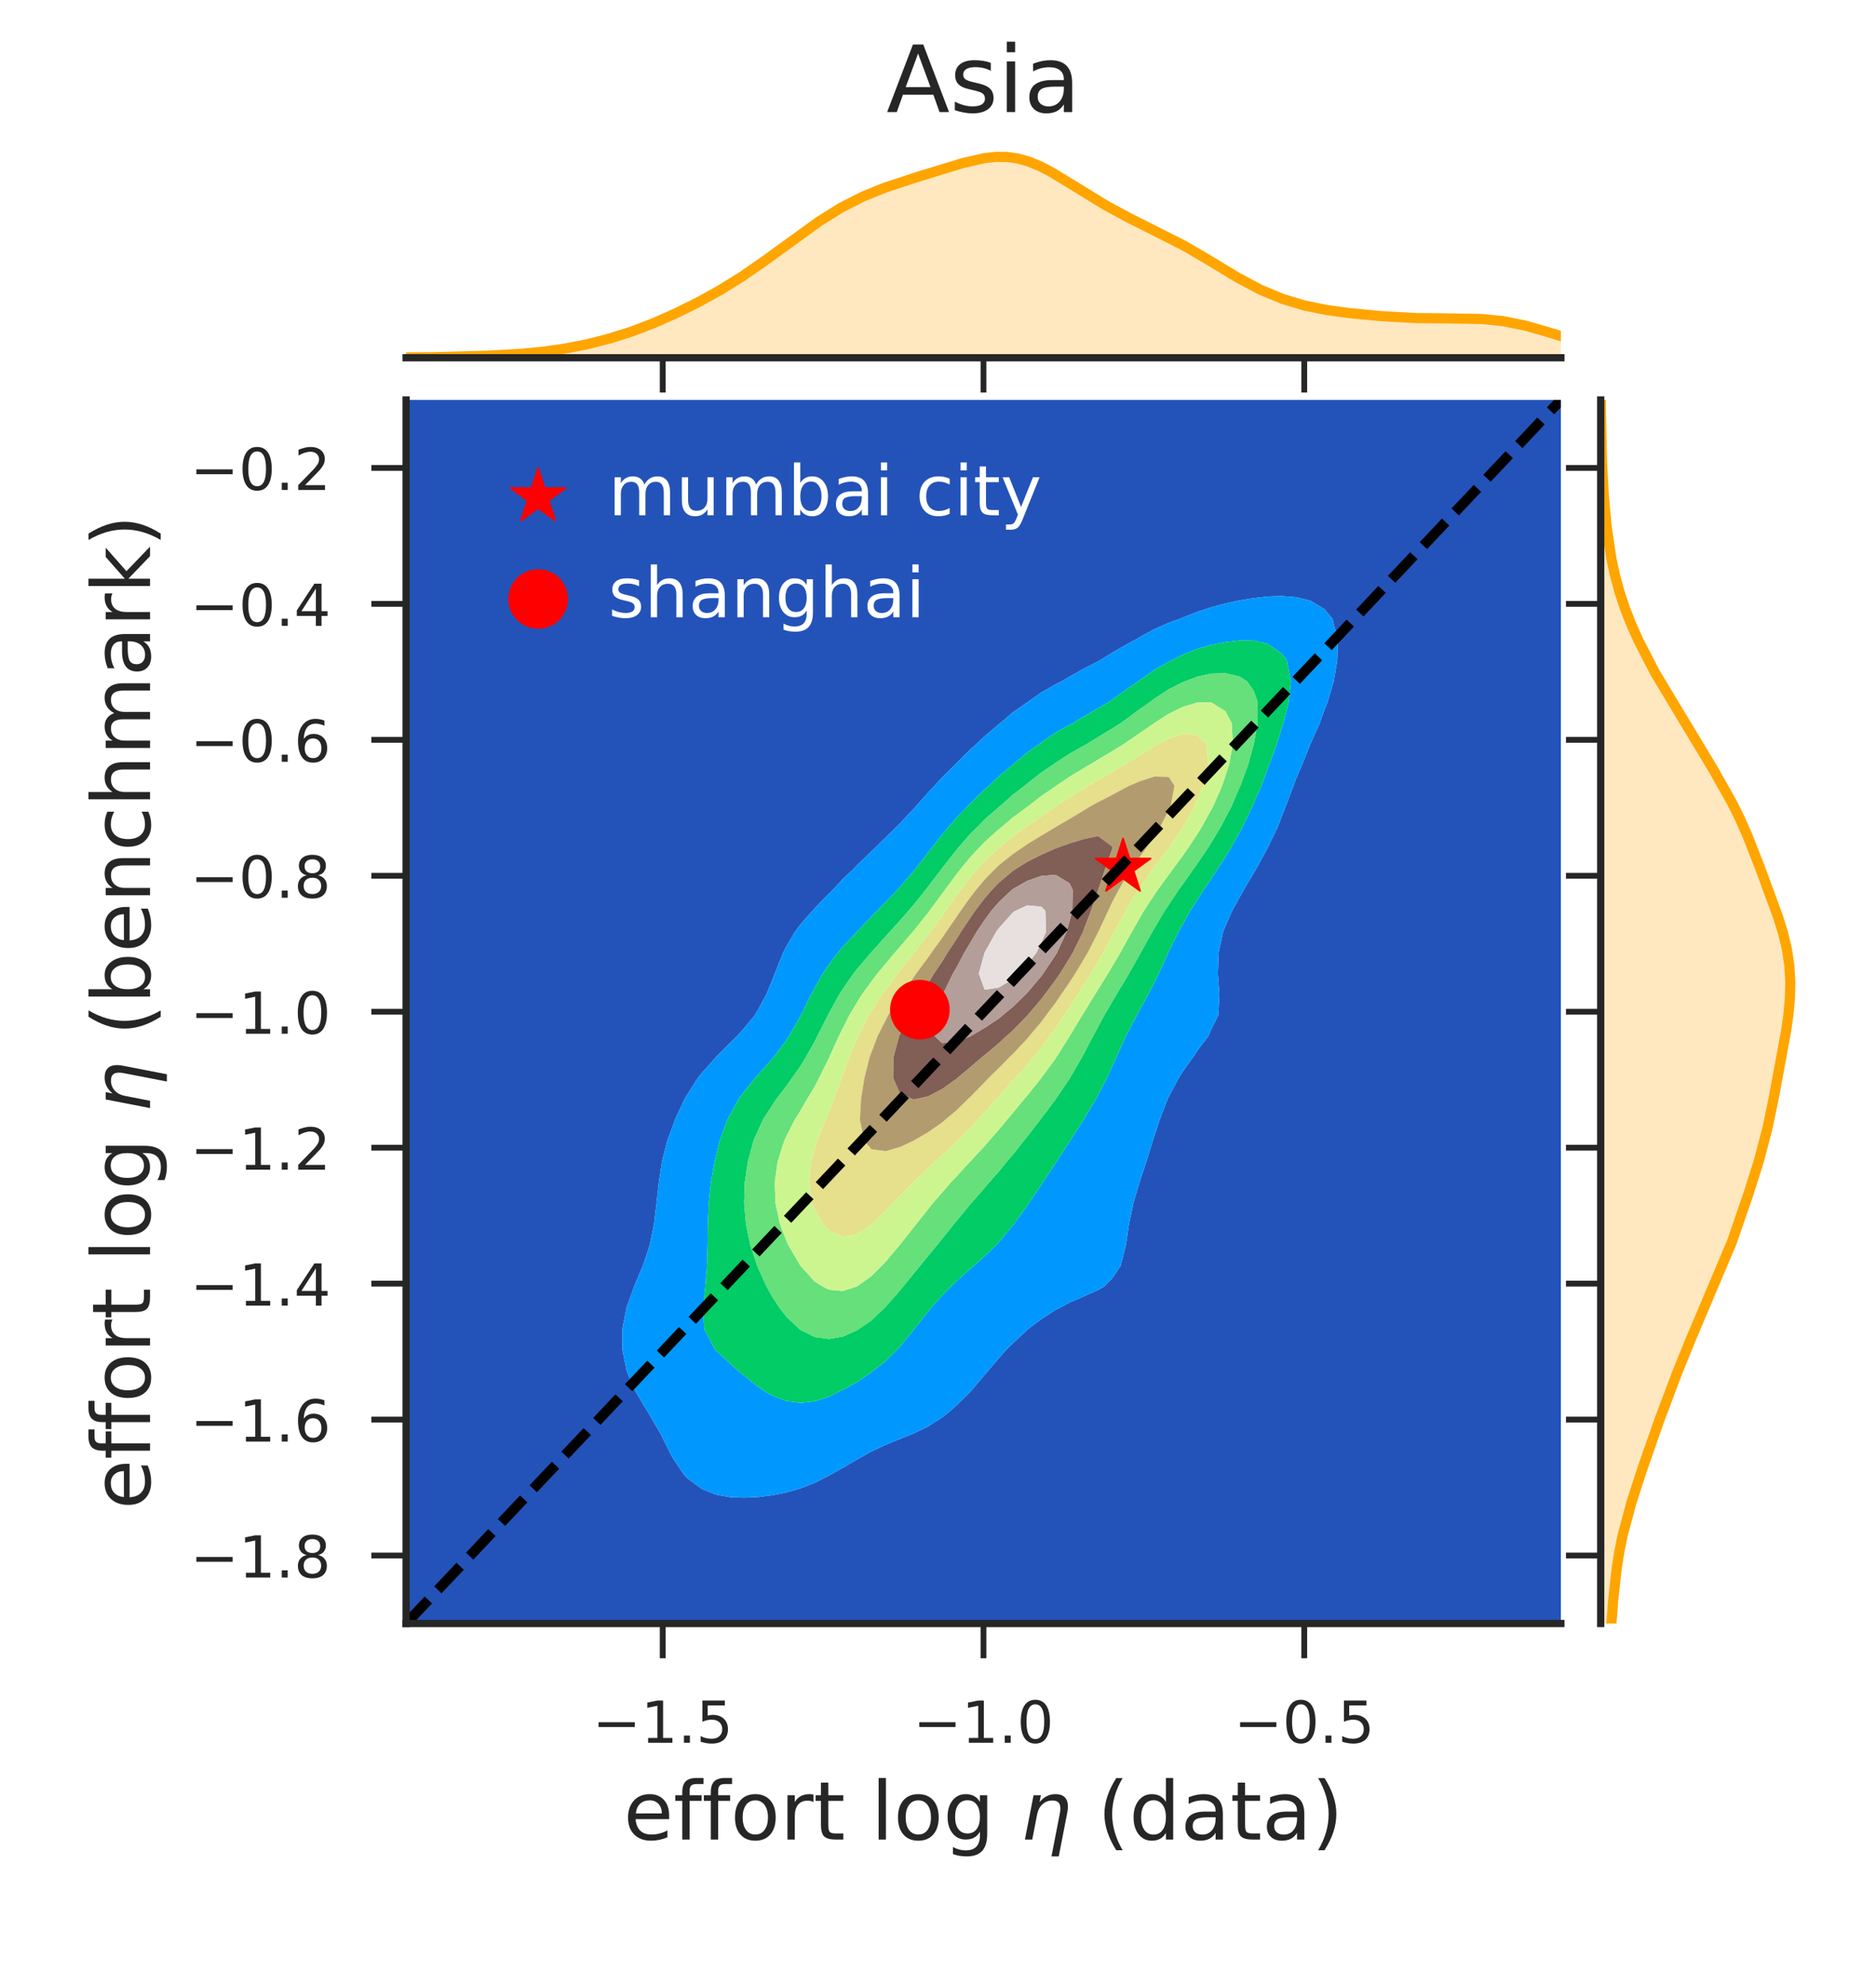 <?xml version="1.0" encoding="utf-8" standalone="no"?>
<!DOCTYPE svg PUBLIC "-//W3C//DTD SVG 1.1//EN"
  "http://www.w3.org/Graphics/SVG/1.1/DTD/svg11.dtd">
<!-- Created with matplotlib (http://matplotlib.org/) -->
<svg height="343pt" version="1.1" viewBox="0 0 324 343" width="324pt" xmlns="http://www.w3.org/2000/svg" xmlns:xlink="http://www.w3.org/1999/xlink">
 <defs>
  <style type="text/css">
*{stroke-linecap:butt;stroke-linejoin:round;}
  </style>
 </defs>
 <g id="figure_1">
  <g id="patch_1">
   <path d="M -0 343.145 
L 324.04 343.145 
L 324.04 0 
L -0 0 
z
" style="fill:#ffffff;"/>
  </g>
  <g id="axes_1">
   <g id="patch_2">
    <path d="M 70.135 280.438 
L 269.576 280.438 
L 269.576 69.085 
L 70.135 69.085 
z
" style="fill:#ffffff;"/>
   </g>
   <g id="matplotlib.axis_1">
    <g id="xtick_1">
     <g id="line2d_1">
      <defs>
       <path d="M 0 0 
L 0 6 
" id="m5cb8359922" style="stroke:#262626;"/>
      </defs>
      <g>
       <use style="fill:#262626;stroke:#262626;" x="114.455" xlink:href="#m5cb8359922" y="280.438"/>
      </g>
     </g>
     <g id="text_1">
      <!-- −1.5 -->
      <defs>
       <path d="M 10.594 35.5 
L 73.188 35.5 
L 73.188 27.203 
L 10.594 27.203 
z
" id="DejaVuSans-2212"/>
       <path d="M 12.406 8.297 
L 28.516 8.297 
L 28.516 63.922 
L 10.984 60.406 
L 10.984 69.391 
L 28.422 72.906 
L 38.281 72.906 
L 38.281 8.297 
L 54.391 8.297 
L 54.391 0 
L 12.406 0 
z
" id="DejaVuSans-31"/>
       <path d="M 10.688 12.406 
L 21 12.406 
L 21 0 
L 10.688 0 
z
" id="DejaVuSans-2e"/>
       <path d="M 10.797 72.906 
L 49.516 72.906 
L 49.516 64.594 
L 19.828 64.594 
L 19.828 46.734 
Q 21.969 47.469 24.109 47.828 
Q 26.266 48.188 28.422 48.188 
Q 40.625 48.188 47.75 41.5 
Q 54.891 34.812 54.891 23.391 
Q 54.891 11.625 47.562 5.094 
Q 40.234 -1.422 26.906 -1.422 
Q 22.312 -1.422 17.547 -0.641 
Q 12.797 0.141 7.719 1.703 
L 7.719 11.625 
Q 12.109 9.234 16.797 8.062 
Q 21.484 6.891 26.703 6.891 
Q 35.156 6.891 40.078 11.328 
Q 45.016 15.766 45.016 23.391 
Q 45.016 31 40.078 35.438 
Q 35.156 39.891 26.703 39.891 
Q 22.75 39.891 18.812 39.016 
Q 14.891 38.141 10.797 36.281 
z
" id="DejaVuSans-35"/>
      </defs>
      <g style="fill:#262626;" transform="translate(102.314 301.036)scale(0.1 -0.1)">
       <use xlink:href="#DejaVuSans-2212"/>
       <use x="83.789" xlink:href="#DejaVuSans-31"/>
       <use x="147.412" xlink:href="#DejaVuSans-2e"/>
       <use x="179.199" xlink:href="#DejaVuSans-35"/>
      </g>
     </g>
    </g>
    <g id="xtick_2">
     <g id="line2d_2">
      <g>
       <use style="fill:#262626;stroke:#262626;" x="169.856" xlink:href="#m5cb8359922" y="280.438"/>
      </g>
     </g>
     <g id="text_2">
      <!-- −1.0 -->
      <defs>
       <path d="M 31.781 66.406 
Q 24.172 66.406 20.328 58.906 
Q 16.5 51.422 16.5 36.375 
Q 16.5 21.391 20.328 13.891 
Q 24.172 6.391 31.781 6.391 
Q 39.453 6.391 43.281 13.891 
Q 47.125 21.391 47.125 36.375 
Q 47.125 51.422 43.281 58.906 
Q 39.453 66.406 31.781 66.406 
M 31.781 74.219 
Q 44.047 74.219 50.516 64.516 
Q 56.984 54.828 56.984 36.375 
Q 56.984 17.969 50.516 8.266 
Q 44.047 -1.422 31.781 -1.422 
Q 19.531 -1.422 13.062 8.266 
Q 6.594 17.969 6.594 36.375 
Q 6.594 54.828 13.062 64.516 
Q 19.531 74.219 31.781 74.219 
" id="DejaVuSans-30"/>
      </defs>
      <g style="fill:#262626;" transform="translate(157.714 301.036)scale(0.1 -0.1)">
       <use xlink:href="#DejaVuSans-2212"/>
       <use x="83.789" xlink:href="#DejaVuSans-31"/>
       <use x="147.412" xlink:href="#DejaVuSans-2e"/>
       <use x="179.199" xlink:href="#DejaVuSans-30"/>
      </g>
     </g>
    </g>
    <g id="xtick_3">
     <g id="line2d_3">
      <g>
       <use style="fill:#262626;stroke:#262626;" x="225.256" xlink:href="#m5cb8359922" y="280.438"/>
      </g>
     </g>
     <g id="text_3">
      <!-- −0.5 -->
      <g style="fill:#262626;" transform="translate(213.115 301.036)scale(0.1 -0.1)">
       <use xlink:href="#DejaVuSans-2212"/>
       <use x="83.789" xlink:href="#DejaVuSans-30"/>
       <use x="147.412" xlink:href="#DejaVuSans-2e"/>
       <use x="179.199" xlink:href="#DejaVuSans-35"/>
      </g>
     </g>
    </g>
    <g id="text_4">
     <!-- effort log $\eta$ (data) -->
     <defs>
      <path d="M 56.203 29.594 
L 56.203 25.203 
L 14.891 25.203 
Q 15.484 15.922 20.484 11.062 
Q 25.484 6.203 34.422 6.203 
Q 39.594 6.203 44.453 7.469 
Q 49.312 8.734 54.109 11.281 
L 54.109 2.781 
Q 49.266 0.734 44.188 -0.344 
Q 39.109 -1.422 33.891 -1.422 
Q 20.797 -1.422 13.156 6.188 
Q 5.516 13.812 5.516 26.812 
Q 5.516 40.234 12.766 48.109 
Q 20.016 56 32.328 56 
Q 43.359 56 49.781 48.891 
Q 56.203 41.797 56.203 29.594 
M 47.219 32.234 
Q 47.125 39.594 43.094 43.984 
Q 39.062 48.391 32.422 48.391 
Q 24.906 48.391 20.391 44.141 
Q 15.875 39.891 15.188 32.172 
z
" id="DejaVuSans-65"/>
      <path d="M 37.109 75.984 
L 37.109 68.5 
L 28.516 68.5 
Q 23.688 68.5 21.797 66.547 
Q 19.922 64.594 19.922 59.516 
L 19.922 54.688 
L 34.719 54.688 
L 34.719 47.703 
L 19.922 47.703 
L 19.922 0 
L 10.891 0 
L 10.891 47.703 
L 2.297 47.703 
L 2.297 54.688 
L 10.891 54.688 
L 10.891 58.5 
Q 10.891 67.625 15.141 71.797 
Q 19.391 75.984 28.609 75.984 
z
" id="DejaVuSans-66"/>
      <path d="M 30.609 48.391 
Q 23.391 48.391 19.188 42.75 
Q 14.984 37.109 14.984 27.297 
Q 14.984 17.484 19.156 11.844 
Q 23.344 6.203 30.609 6.203 
Q 37.797 6.203 41.984 11.859 
Q 46.188 17.531 46.188 27.297 
Q 46.188 37.016 41.984 42.703 
Q 37.797 48.391 30.609 48.391 
M 30.609 56 
Q 42.328 56 49.016 48.375 
Q 55.719 40.766 55.719 27.297 
Q 55.719 13.875 49.016 6.219 
Q 42.328 -1.422 30.609 -1.422 
Q 18.844 -1.422 12.172 6.219 
Q 5.516 13.875 5.516 27.297 
Q 5.516 40.766 12.172 48.375 
Q 18.844 56 30.609 56 
" id="DejaVuSans-6f"/>
      <path d="M 41.109 46.297 
Q 39.594 47.172 37.812 47.578 
Q 36.031 48 33.891 48 
Q 26.266 48 22.188 43.047 
Q 18.109 38.094 18.109 28.812 
L 18.109 0 
L 9.078 0 
L 9.078 54.688 
L 18.109 54.688 
L 18.109 46.188 
Q 20.953 51.172 25.484 53.578 
Q 30.031 56 36.531 56 
Q 37.453 56 38.578 55.875 
Q 39.703 55.766 41.062 55.516 
z
" id="DejaVuSans-72"/>
      <path d="M 18.312 70.219 
L 18.312 54.688 
L 36.812 54.688 
L 36.812 47.703 
L 18.312 47.703 
L 18.312 18.016 
Q 18.312 11.328 20.141 9.422 
Q 21.969 7.516 27.594 7.516 
L 36.812 7.516 
L 36.812 0 
L 27.594 0 
Q 17.188 0 13.234 3.875 
Q 9.281 7.766 9.281 18.016 
L 9.281 47.703 
L 2.688 47.703 
L 2.688 54.688 
L 9.281 54.688 
L 9.281 70.219 
z
" id="DejaVuSans-74"/>
      <path id="DejaVuSans-20"/>
      <path d="M 9.422 75.984 
L 18.406 75.984 
L 18.406 0 
L 9.422 0 
z
" id="DejaVuSans-6c"/>
      <path d="M 45.406 27.984 
Q 45.406 37.75 41.375 43.109 
Q 37.359 48.484 30.078 48.484 
Q 22.859 48.484 18.828 43.109 
Q 14.797 37.75 14.797 27.984 
Q 14.797 18.266 18.828 12.891 
Q 22.859 7.516 30.078 7.516 
Q 37.359 7.516 41.375 12.891 
Q 45.406 18.266 45.406 27.984 
M 54.391 6.781 
Q 54.391 -7.172 48.188 -13.984 
Q 42 -20.797 29.203 -20.797 
Q 24.469 -20.797 20.266 -20.094 
Q 16.062 -19.391 12.109 -17.922 
L 12.109 -9.188 
Q 16.062 -11.328 19.922 -12.344 
Q 23.781 -13.375 27.781 -13.375 
Q 36.625 -13.375 41.016 -8.766 
Q 45.406 -4.156 45.406 5.172 
L 45.406 9.625 
Q 42.625 4.781 38.281 2.391 
Q 33.938 0 27.875 0 
Q 17.828 0 11.672 7.656 
Q 5.516 15.328 5.516 27.984 
Q 5.516 40.672 11.672 48.328 
Q 17.828 56 27.875 56 
Q 33.938 56 38.281 53.609 
Q 42.625 51.219 45.406 46.391 
L 45.406 54.688 
L 54.391 54.688 
z
" id="DejaVuSans-67"/>
      <path d="M 57.859 33.016 
L 47.406 -20.797 
L 38.422 -20.797 
L 48.828 32.719 
Q 50.344 40.484 48.047 44.344 
Q 45.797 48.188 39.75 48.188 
Q 32.469 48.188 27.344 43.562 
Q 22.266 38.922 20.703 30.906 
L 14.703 0 
L 5.672 0 
L 16.312 54.688 
L 25.344 54.688 
L 23.688 46.188 
Q 27.828 51.125 32.719 53.562 
Q 37.547 56 43.266 56 
Q 52.688 56 56.391 50.203 
Q 60.062 44.344 57.859 33.016 
" id="DejaVuSans-Oblique-3b7"/>
      <path d="M 31 75.875 
Q 24.469 64.656 21.281 53.656 
Q 18.109 42.672 18.109 31.391 
Q 18.109 20.125 21.312 9.062 
Q 24.516 -2 31 -13.188 
L 23.188 -13.188 
Q 15.875 -1.703 12.234 9.375 
Q 8.594 20.453 8.594 31.391 
Q 8.594 42.281 12.203 53.312 
Q 15.828 64.359 23.188 75.875 
z
" id="DejaVuSans-28"/>
      <path d="M 45.406 46.391 
L 45.406 75.984 
L 54.391 75.984 
L 54.391 0 
L 45.406 0 
L 45.406 8.203 
Q 42.578 3.328 38.25 0.953 
Q 33.938 -1.422 27.875 -1.422 
Q 17.969 -1.422 11.734 6.484 
Q 5.516 14.406 5.516 27.297 
Q 5.516 40.188 11.734 48.094 
Q 17.969 56 27.875 56 
Q 33.938 56 38.25 53.625 
Q 42.578 51.266 45.406 46.391 
M 14.797 27.297 
Q 14.797 17.391 18.875 11.75 
Q 22.953 6.109 30.078 6.109 
Q 37.203 6.109 41.297 11.75 
Q 45.406 17.391 45.406 27.297 
Q 45.406 37.203 41.297 42.844 
Q 37.203 48.484 30.078 48.484 
Q 22.953 48.484 18.875 42.844 
Q 14.797 37.203 14.797 27.297 
" id="DejaVuSans-64"/>
      <path d="M 34.281 27.484 
Q 23.391 27.484 19.188 25 
Q 14.984 22.516 14.984 16.5 
Q 14.984 11.719 18.141 8.906 
Q 21.297 6.109 26.703 6.109 
Q 34.188 6.109 38.703 11.406 
Q 43.219 16.703 43.219 25.484 
L 43.219 27.484 
z
M 52.203 31.203 
L 52.203 0 
L 43.219 0 
L 43.219 8.297 
Q 40.141 3.328 35.547 0.953 
Q 30.953 -1.422 24.312 -1.422 
Q 15.922 -1.422 10.953 3.297 
Q 6 8.016 6 15.922 
Q 6 25.141 12.172 29.828 
Q 18.359 34.516 30.609 34.516 
L 43.219 34.516 
L 43.219 35.406 
Q 43.219 41.609 39.141 45 
Q 35.062 48.391 27.688 48.391 
Q 23 48.391 18.547 47.266 
Q 14.109 46.141 10.016 43.891 
L 10.016 52.203 
Q 14.938 54.109 19.578 55.047 
Q 24.219 56 28.609 56 
Q 40.484 56 46.344 49.844 
Q 52.203 43.703 52.203 31.203 
" id="DejaVuSans-61"/>
      <path d="M 8.016 75.875 
L 15.828 75.875 
Q 23.141 64.359 26.781 53.312 
Q 30.422 42.281 30.422 31.391 
Q 30.422 20.453 26.781 9.375 
Q 23.141 -1.703 15.828 -13.188 
L 8.016 -13.188 
Q 14.5 -2 17.703 9.062 
Q 20.906 20.125 20.906 31.391 
Q 20.906 42.672 17.703 53.656 
Q 14.5 64.656 8.016 75.875 
" id="DejaVuSans-29"/>
     </defs>
     <g style="fill:#262626;" transform="translate(107.696 317.756)scale(0.14 -0.14)">
      <use transform="translate(0 0.016)" xlink:href="#DejaVuSans-65"/>
      <use transform="translate(61.523 0.016)" xlink:href="#DejaVuSans-66"/>
      <use transform="translate(96.729 0.016)" xlink:href="#DejaVuSans-66"/>
      <use transform="translate(131.934 0.016)" xlink:href="#DejaVuSans-6f"/>
      <use transform="translate(193.115 0.016)" xlink:href="#DejaVuSans-72"/>
      <use transform="translate(234.229 0.016)" xlink:href="#DejaVuSans-74"/>
      <use transform="translate(273.438 0.016)" xlink:href="#DejaVuSans-20"/>
      <use transform="translate(305.225 0.016)" xlink:href="#DejaVuSans-6c"/>
      <use transform="translate(333.008 0.016)" xlink:href="#DejaVuSans-6f"/>
      <use transform="translate(394.189 0.016)" xlink:href="#DejaVuSans-67"/>
      <use transform="translate(457.666 0.016)" xlink:href="#DejaVuSans-20"/>
      <use transform="translate(489.453 0.016)" xlink:href="#DejaVuSans-Oblique-3b7"/>
      <use transform="translate(552.832 0.016)" xlink:href="#DejaVuSans-20"/>
      <use transform="translate(584.619 0.016)" xlink:href="#DejaVuSans-28"/>
      <use transform="translate(623.633 0.016)" xlink:href="#DejaVuSans-64"/>
      <use transform="translate(687.109 0.016)" xlink:href="#DejaVuSans-61"/>
      <use transform="translate(748.389 0.016)" xlink:href="#DejaVuSans-74"/>
      <use transform="translate(787.598 0.016)" xlink:href="#DejaVuSans-61"/>
      <use transform="translate(848.877 0.016)" xlink:href="#DejaVuSans-29"/>
     </g>
    </g>
   </g>
   <g id="matplotlib.axis_2">
    <g id="ytick_1">
     <g id="line2d_4">
      <defs>
       <path d="M 0 0 
L -6 0 
" id="m3ef594e19d" style="stroke:#262626;"/>
      </defs>
      <g>
       <use style="fill:#262626;stroke:#262626;" x="70.135" xlink:href="#m3ef594e19d" y="268.696"/>
      </g>
     </g>
     <g id="text_5">
      <!-- −1.8 -->
      <defs>
       <path d="M 31.781 34.625 
Q 24.75 34.625 20.719 30.859 
Q 16.703 27.094 16.703 20.516 
Q 16.703 13.922 20.719 10.156 
Q 24.75 6.391 31.781 6.391 
Q 38.812 6.391 42.859 10.172 
Q 46.922 13.969 46.922 20.516 
Q 46.922 27.094 42.891 30.859 
Q 38.875 34.625 31.781 34.625 
M 21.922 38.812 
Q 15.578 40.375 12.031 44.719 
Q 8.5 49.078 8.5 55.328 
Q 8.5 64.062 14.719 69.141 
Q 20.953 74.219 31.781 74.219 
Q 42.672 74.219 48.875 69.141 
Q 55.078 64.062 55.078 55.328 
Q 55.078 49.078 51.531 44.719 
Q 48 40.375 41.703 38.812 
Q 48.828 37.156 52.797 32.312 
Q 56.781 27.484 56.781 20.516 
Q 56.781 9.906 50.312 4.234 
Q 43.844 -1.422 31.781 -1.422 
Q 19.734 -1.422 13.25 4.234 
Q 6.781 9.906 6.781 20.516 
Q 6.781 27.484 10.781 32.312 
Q 14.797 37.156 21.922 38.812 
M 18.312 54.391 
Q 18.312 48.734 21.844 45.562 
Q 25.391 42.391 31.781 42.391 
Q 38.141 42.391 41.719 45.562 
Q 45.312 48.734 45.312 54.391 
Q 45.312 60.062 41.719 63.234 
Q 38.141 66.406 31.781 66.406 
Q 25.391 66.406 21.844 63.234 
Q 18.312 60.062 18.312 54.391 
" id="DejaVuSans-38"/>
      </defs>
      <g style="fill:#262626;" transform="translate(32.852 272.495)scale(0.1 -0.1)">
       <use xlink:href="#DejaVuSans-2212"/>
       <use x="83.789" xlink:href="#DejaVuSans-31"/>
       <use x="147.412" xlink:href="#DejaVuSans-2e"/>
       <use x="179.199" xlink:href="#DejaVuSans-38"/>
      </g>
     </g>
    </g>
    <g id="ytick_2">
     <g id="line2d_5">
      <g>
       <use style="fill:#262626;stroke:#262626;" x="70.135" xlink:href="#m3ef594e19d" y="245.212"/>
      </g>
     </g>
     <g id="text_6">
      <!-- −1.6 -->
      <defs>
       <path d="M 33.016 40.375 
Q 26.375 40.375 22.484 35.828 
Q 18.609 31.297 18.609 23.391 
Q 18.609 15.531 22.484 10.953 
Q 26.375 6.391 33.016 6.391 
Q 39.656 6.391 43.531 10.953 
Q 47.406 15.531 47.406 23.391 
Q 47.406 31.297 43.531 35.828 
Q 39.656 40.375 33.016 40.375 
M 52.594 71.297 
L 52.594 62.312 
Q 48.875 64.062 45.094 64.984 
Q 41.312 65.922 37.594 65.922 
Q 27.828 65.922 22.672 59.328 
Q 17.531 52.734 16.797 39.406 
Q 19.672 43.656 24.016 45.922 
Q 28.375 48.188 33.594 48.188 
Q 44.578 48.188 50.953 41.516 
Q 57.328 34.859 57.328 23.391 
Q 57.328 12.156 50.688 5.359 
Q 44.047 -1.422 33.016 -1.422 
Q 20.359 -1.422 13.672 8.266 
Q 6.984 17.969 6.984 36.375 
Q 6.984 53.656 15.188 63.938 
Q 23.391 74.219 37.203 74.219 
Q 40.922 74.219 44.703 73.484 
Q 48.484 72.75 52.594 71.297 
" id="DejaVuSans-36"/>
      </defs>
      <g style="fill:#262626;" transform="translate(32.852 249.011)scale(0.1 -0.1)">
       <use xlink:href="#DejaVuSans-2212"/>
       <use x="83.789" xlink:href="#DejaVuSans-31"/>
       <use x="147.412" xlink:href="#DejaVuSans-2e"/>
       <use x="179.199" xlink:href="#DejaVuSans-36"/>
      </g>
     </g>
    </g>
    <g id="ytick_3">
     <g id="line2d_6">
      <g>
       <use style="fill:#262626;stroke:#262626;" x="70.135" xlink:href="#m3ef594e19d" y="221.729"/>
      </g>
     </g>
     <g id="text_7">
      <!-- −1.4 -->
      <defs>
       <path d="M 37.797 64.312 
L 12.891 25.391 
L 37.797 25.391 
z
M 35.203 72.906 
L 47.609 72.906 
L 47.609 25.391 
L 58.016 25.391 
L 58.016 17.188 
L 47.609 17.188 
L 47.609 0 
L 37.797 0 
L 37.797 17.188 
L 4.891 17.188 
L 4.891 26.703 
z
" id="DejaVuSans-34"/>
      </defs>
      <g style="fill:#262626;" transform="translate(32.852 225.528)scale(0.1 -0.1)">
       <use xlink:href="#DejaVuSans-2212"/>
       <use x="83.789" xlink:href="#DejaVuSans-31"/>
       <use x="147.412" xlink:href="#DejaVuSans-2e"/>
       <use x="179.199" xlink:href="#DejaVuSans-34"/>
      </g>
     </g>
    </g>
    <g id="ytick_4">
     <g id="line2d_7">
      <g>
       <use style="fill:#262626;stroke:#262626;" x="70.135" xlink:href="#m3ef594e19d" y="198.245"/>
      </g>
     </g>
     <g id="text_8">
      <!-- −1.2 -->
      <defs>
       <path d="M 19.188 8.297 
L 53.609 8.297 
L 53.609 0 
L 7.328 0 
L 7.328 8.297 
Q 12.938 14.109 22.625 23.891 
Q 32.328 33.688 34.812 36.531 
Q 39.547 41.844 41.422 45.531 
Q 43.312 49.219 43.312 52.781 
Q 43.312 58.594 39.234 62.25 
Q 35.156 65.922 28.609 65.922 
Q 23.969 65.922 18.812 64.312 
Q 13.672 62.703 7.812 59.422 
L 7.812 69.391 
Q 13.766 71.781 18.938 73 
Q 24.125 74.219 28.422 74.219 
Q 39.75 74.219 46.484 68.547 
Q 53.219 62.891 53.219 53.422 
Q 53.219 48.922 51.531 44.891 
Q 49.859 40.875 45.406 35.406 
Q 44.188 33.984 37.641 27.219 
Q 31.109 20.453 19.188 8.297 
" id="DejaVuSans-32"/>
      </defs>
      <g style="fill:#262626;" transform="translate(32.852 202.044)scale(0.1 -0.1)">
       <use xlink:href="#DejaVuSans-2212"/>
       <use x="83.789" xlink:href="#DejaVuSans-31"/>
       <use x="147.412" xlink:href="#DejaVuSans-2e"/>
       <use x="179.199" xlink:href="#DejaVuSans-32"/>
      </g>
     </g>
    </g>
    <g id="ytick_5">
     <g id="line2d_8">
      <g>
       <use style="fill:#262626;stroke:#262626;" x="70.135" xlink:href="#m3ef594e19d" y="174.762"/>
      </g>
     </g>
     <g id="text_9">
      <!-- −1.0 -->
      <g style="fill:#262626;" transform="translate(32.852 178.561)scale(0.1 -0.1)">
       <use xlink:href="#DejaVuSans-2212"/>
       <use x="83.789" xlink:href="#DejaVuSans-31"/>
       <use x="147.412" xlink:href="#DejaVuSans-2e"/>
       <use x="179.199" xlink:href="#DejaVuSans-30"/>
      </g>
     </g>
    </g>
    <g id="ytick_6">
     <g id="line2d_9">
      <g>
       <use style="fill:#262626;stroke:#262626;" x="70.135" xlink:href="#m3ef594e19d" y="151.278"/>
      </g>
     </g>
     <g id="text_10">
      <!-- −0.8 -->
      <g style="fill:#262626;" transform="translate(32.852 155.077)scale(0.1 -0.1)">
       <use xlink:href="#DejaVuSans-2212"/>
       <use x="83.789" xlink:href="#DejaVuSans-30"/>
       <use x="147.412" xlink:href="#DejaVuSans-2e"/>
       <use x="179.199" xlink:href="#DejaVuSans-38"/>
      </g>
     </g>
    </g>
    <g id="ytick_7">
     <g id="line2d_10">
      <g>
       <use style="fill:#262626;stroke:#262626;" x="70.135" xlink:href="#m3ef594e19d" y="127.794"/>
      </g>
     </g>
     <g id="text_11">
      <!-- −0.6 -->
      <g style="fill:#262626;" transform="translate(32.852 131.594)scale(0.1 -0.1)">
       <use xlink:href="#DejaVuSans-2212"/>
       <use x="83.789" xlink:href="#DejaVuSans-30"/>
       <use x="147.412" xlink:href="#DejaVuSans-2e"/>
       <use x="179.199" xlink:href="#DejaVuSans-36"/>
      </g>
     </g>
    </g>
    <g id="ytick_8">
     <g id="line2d_11">
      <g>
       <use style="fill:#262626;stroke:#262626;" x="70.135" xlink:href="#m3ef594e19d" y="104.311"/>
      </g>
     </g>
     <g id="text_12">
      <!-- −0.4 -->
      <g style="fill:#262626;" transform="translate(32.852 108.11)scale(0.1 -0.1)">
       <use xlink:href="#DejaVuSans-2212"/>
       <use x="83.789" xlink:href="#DejaVuSans-30"/>
       <use x="147.412" xlink:href="#DejaVuSans-2e"/>
       <use x="179.199" xlink:href="#DejaVuSans-34"/>
      </g>
     </g>
    </g>
    <g id="ytick_9">
     <g id="line2d_12">
      <g>
       <use style="fill:#262626;stroke:#262626;" x="70.135" xlink:href="#m3ef594e19d" y="80.827"/>
      </g>
     </g>
     <g id="text_13">
      <!-- −0.2 -->
      <g style="fill:#262626;" transform="translate(32.852 84.626)scale(0.1 -0.1)">
       <use xlink:href="#DejaVuSans-2212"/>
       <use x="83.789" xlink:href="#DejaVuSans-30"/>
       <use x="147.412" xlink:href="#DejaVuSans-2e"/>
       <use x="179.199" xlink:href="#DejaVuSans-32"/>
      </g>
     </g>
    </g>
    <g id="text_14">
     <!-- effort log $\eta$ (benchmark) -->
     <defs>
      <path d="M 48.688 27.297 
Q 48.688 37.203 44.609 42.844 
Q 40.531 48.484 33.406 48.484 
Q 26.266 48.484 22.188 42.844 
Q 18.109 37.203 18.109 27.297 
Q 18.109 17.391 22.188 11.75 
Q 26.266 6.109 33.406 6.109 
Q 40.531 6.109 44.609 11.75 
Q 48.688 17.391 48.688 27.297 
M 18.109 46.391 
Q 20.953 51.266 25.266 53.625 
Q 29.594 56 35.594 56 
Q 45.562 56 51.781 48.094 
Q 58.016 40.188 58.016 27.297 
Q 58.016 14.406 51.781 6.484 
Q 45.562 -1.422 35.594 -1.422 
Q 29.594 -1.422 25.266 0.953 
Q 20.953 3.328 18.109 8.203 
L 18.109 0 
L 9.078 0 
L 9.078 75.984 
L 18.109 75.984 
z
" id="DejaVuSans-62"/>
      <path d="M 54.891 33.016 
L 54.891 0 
L 45.906 0 
L 45.906 32.719 
Q 45.906 40.484 42.875 44.328 
Q 39.844 48.188 33.797 48.188 
Q 26.516 48.188 22.312 43.547 
Q 18.109 38.922 18.109 30.906 
L 18.109 0 
L 9.078 0 
L 9.078 54.688 
L 18.109 54.688 
L 18.109 46.188 
Q 21.344 51.125 25.703 53.562 
Q 30.078 56 35.797 56 
Q 45.219 56 50.047 50.172 
Q 54.891 44.344 54.891 33.016 
" id="DejaVuSans-6e"/>
      <path d="M 48.781 52.594 
L 48.781 44.188 
Q 44.969 46.297 41.141 47.344 
Q 37.312 48.391 33.406 48.391 
Q 24.656 48.391 19.812 42.844 
Q 14.984 37.312 14.984 27.297 
Q 14.984 17.281 19.812 11.734 
Q 24.656 6.203 33.406 6.203 
Q 37.312 6.203 41.141 7.25 
Q 44.969 8.297 48.781 10.406 
L 48.781 2.094 
Q 45.016 0.344 40.984 -0.531 
Q 36.969 -1.422 32.422 -1.422 
Q 20.062 -1.422 12.781 6.344 
Q 5.516 14.109 5.516 27.297 
Q 5.516 40.672 12.859 48.328 
Q 20.219 56 33.016 56 
Q 37.156 56 41.109 55.141 
Q 45.062 54.297 48.781 52.594 
" id="DejaVuSans-63"/>
      <path d="M 54.891 33.016 
L 54.891 0 
L 45.906 0 
L 45.906 32.719 
Q 45.906 40.484 42.875 44.328 
Q 39.844 48.188 33.797 48.188 
Q 26.516 48.188 22.312 43.547 
Q 18.109 38.922 18.109 30.906 
L 18.109 0 
L 9.078 0 
L 9.078 75.984 
L 18.109 75.984 
L 18.109 46.188 
Q 21.344 51.125 25.703 53.562 
Q 30.078 56 35.797 56 
Q 45.219 56 50.047 50.172 
Q 54.891 44.344 54.891 33.016 
" id="DejaVuSans-68"/>
      <path d="M 52 44.188 
Q 55.375 50.25 60.062 53.125 
Q 64.75 56 71.094 56 
Q 79.641 56 84.281 50.016 
Q 88.922 44.047 88.922 33.016 
L 88.922 0 
L 79.891 0 
L 79.891 32.719 
Q 79.891 40.578 77.094 44.375 
Q 74.312 48.188 68.609 48.188 
Q 61.625 48.188 57.562 43.547 
Q 53.516 38.922 53.516 30.906 
L 53.516 0 
L 44.484 0 
L 44.484 32.719 
Q 44.484 40.625 41.703 44.406 
Q 38.922 48.188 33.109 48.188 
Q 26.219 48.188 22.156 43.531 
Q 18.109 38.875 18.109 30.906 
L 18.109 0 
L 9.078 0 
L 9.078 54.688 
L 18.109 54.688 
L 18.109 46.188 
Q 21.188 51.219 25.484 53.609 
Q 29.781 56 35.688 56 
Q 41.656 56 45.828 52.969 
Q 50 49.953 52 44.188 
" id="DejaVuSans-6d"/>
      <path d="M 9.078 75.984 
L 18.109 75.984 
L 18.109 31.109 
L 44.922 54.688 
L 56.391 54.688 
L 27.391 29.109 
L 57.625 0 
L 45.906 0 
L 18.109 26.703 
L 18.109 0 
L 9.078 0 
z
" id="DejaVuSans-6b"/>
     </defs>
     <g style="fill:#262626;" transform="translate(25.912 260.721)rotate(-90)scale(0.14 -0.14)">
      <use transform="translate(0 0.016)" xlink:href="#DejaVuSans-65"/>
      <use transform="translate(61.523 0.016)" xlink:href="#DejaVuSans-66"/>
      <use transform="translate(96.729 0.016)" xlink:href="#DejaVuSans-66"/>
      <use transform="translate(131.934 0.016)" xlink:href="#DejaVuSans-6f"/>
      <use transform="translate(193.115 0.016)" xlink:href="#DejaVuSans-72"/>
      <use transform="translate(234.229 0.016)" xlink:href="#DejaVuSans-74"/>
      <use transform="translate(273.438 0.016)" xlink:href="#DejaVuSans-20"/>
      <use transform="translate(305.225 0.016)" xlink:href="#DejaVuSans-6c"/>
      <use transform="translate(333.008 0.016)" xlink:href="#DejaVuSans-6f"/>
      <use transform="translate(394.189 0.016)" xlink:href="#DejaVuSans-67"/>
      <use transform="translate(457.666 0.016)" xlink:href="#DejaVuSans-20"/>
      <use transform="translate(489.453 0.016)" xlink:href="#DejaVuSans-Oblique-3b7"/>
      <use transform="translate(552.832 0.016)" xlink:href="#DejaVuSans-20"/>
      <use transform="translate(584.619 0.016)" xlink:href="#DejaVuSans-28"/>
      <use transform="translate(623.633 0.016)" xlink:href="#DejaVuSans-62"/>
      <use transform="translate(687.109 0.016)" xlink:href="#DejaVuSans-65"/>
      <use transform="translate(748.633 0.016)" xlink:href="#DejaVuSans-6e"/>
      <use transform="translate(812.012 0.016)" xlink:href="#DejaVuSans-63"/>
      <use transform="translate(866.992 0.016)" xlink:href="#DejaVuSans-68"/>
      <use transform="translate(930.371 0.016)" xlink:href="#DejaVuSans-6d"/>
      <use transform="translate(1027.783 0.016)" xlink:href="#DejaVuSans-61"/>
      <use transform="translate(1089.062 0.016)" xlink:href="#DejaVuSans-72"/>
      <use transform="translate(1130.176 0.016)" xlink:href="#DejaVuSans-6b"/>
      <use transform="translate(1188.086 0.016)" xlink:href="#DejaVuSans-29"/>
     </g>
    </g>
   </g>
   <g id="PathCollection_1">
    <path clip-path="url(#p31967e143c)" d="M 60.021 417.01 
L 62.466 417.01 
L 64.912 417.01 
L 67.357 417.01 
L 69.802 417.01 
L 72.248 417.01 
L 74.693 417.01 
L 77.139 417.01 
L 79.584 417.01 
L 82.029 417.01 
L 84.475 417.01 
L 86.92 417.01 
L 89.366 417.01 
L 91.811 417.01 
L 94.256 417.01 
L 96.702 417.01 
L 99.147 417.01 
L 101.593 417.01 
L 104.038 417.01 
L 106.483 417.01 
L 108.929 417.01 
L 111.374 417.01 
L 113.82 417.01 
L 116.265 417.01 
L 118.71 417.01 
L 121.156 417.01 
L 123.601 417.01 
L 126.047 417.01 
L 128.492 417.01 
L 130.937 417.01 
L 133.383 417.01 
L 135.828 417.01 
L 138.274 417.01 
L 140.719 417.01 
L 143.164 417.01 
L 145.61 417.01 
L 148.055 417.01 
L 150.501 417.01 
L 152.946 417.01 
L 155.391 417.01 
L 157.837 417.01 
L 160.282 417.01 
L 162.728 417.01 
L 165.173 417.01 
L 167.618 417.01 
L 170.064 417.01 
L 172.509 417.01 
L 174.955 417.01 
L 177.4 417.01 
L 179.845 417.01 
L 182.291 417.01 
L 184.736 417.01 
L 187.182 417.01 
L 189.627 417.01 
L 192.072 417.01 
L 194.518 417.01 
L 196.963 417.01 
L 199.409 417.01 
L 201.854 417.01 
L 204.3 417.01 
L 206.745 417.01 
L 209.19 417.01 
L 211.636 417.01 
L 214.081 417.01 
L 216.527 417.01 
L 218.972 417.01 
L 221.417 417.01 
L 223.863 417.01 
L 226.308 417.01 
L 228.754 417.01 
L 231.199 417.01 
L 233.644 417.01 
L 236.09 417.01 
L 238.535 417.01 
L 240.981 417.01 
L 243.426 417.01 
L 245.871 417.01 
L 248.317 417.01 
L 250.762 417.01 
L 253.208 417.01 
L 255.653 417.01 
L 258.098 417.01 
L 260.544 417.01 
L 262.989 417.01 
L 265.435 417.01 
L 267.88 417.01 
L 270.325 417.01 
L 272.771 417.01 
L 275.216 417.01 
L 277.662 417.01 
L 280.107 417.01 
L 282.552 417.01 
L 284.998 417.01 
L 287.443 417.01 
L 289.889 417.01 
L 292.334 417.01 
L 294.779 417.01 
L 297.225 417.01 
L 299.67 417.01 
L 299.67 413.404 
L 299.67 409.798 
L 299.67 406.191 
L 299.67 402.585 
L 299.67 398.979 
L 299.67 395.372 
L 299.67 391.766 
L 299.67 388.159 
L 299.67 384.553 
L 299.67 380.947 
L 299.67 377.34 
L 299.67 373.734 
L 299.67 370.128 
L 299.67 366.521 
L 299.67 362.915 
L 299.67 359.309 
L 299.67 355.702 
L 299.67 352.096 
L 299.67 348.49 
L 299.67 344.883 
L 299.67 341.277 
L 299.67 337.671 
L 299.67 334.064 
L 299.67 330.458 
L 299.67 326.852 
L 299.67 323.245 
L 299.67 319.639 
L 299.67 316.033 
L 299.67 312.426 
L 299.67 308.82 
L 299.67 305.214 
L 299.67 301.607 
L 299.67 298.001 
L 299.67 294.395 
L 299.67 290.788 
L 299.67 287.182 
L 299.67 283.576 
L 299.67 279.969 
L 299.67 276.363 
L 299.67 272.757 
L 299.67 269.15 
L 299.67 265.544 
L 299.67 261.938 
L 299.67 258.331 
L 299.67 254.725 
L 299.67 251.119 
L 299.67 247.512 
L 299.67 243.906 
L 299.67 240.3 
L 299.67 236.693 
L 299.67 233.087 
L 299.67 229.481 
L 299.67 225.874 
L 299.67 222.268 
L 299.67 218.661 
L 299.67 215.055 
L 299.67 211.449 
L 299.67 207.842 
L 299.67 204.236 
L 299.67 200.63 
L 299.67 197.023 
L 299.67 193.417 
L 299.67 189.811 
L 299.67 186.204 
L 299.67 182.598 
L 299.67 178.992 
L 299.67 175.385 
L 299.67 171.779 
L 299.67 168.173 
L 299.67 164.566 
L 299.67 160.96 
L 299.67 157.354 
L 299.67 153.747 
L 299.67 150.141 
L 299.67 146.535 
L 299.67 142.928 
L 299.67 139.322 
L 299.67 135.716 
L 299.67 132.109 
L 299.67 128.503 
L 299.67 124.897 
L 299.67 121.29 
L 299.67 117.684 
L 299.67 114.078 
L 299.67 110.471 
L 299.67 106.865 
L 299.67 103.259 
L 299.67 99.652 
L 299.67 96.046 
L 299.67 92.44 
L 299.67 88.833 
L 299.67 85.227 
L 299.67 81.621 
L 299.67 78.014 
L 299.67 74.408 
L 299.67 70.802 
L 299.67 67.195 
L 299.67 63.589 
L 299.67 59.983 
L 297.225 59.983 
L 294.779 59.983 
L 292.334 59.983 
L 289.889 59.983 
L 287.443 59.983 
L 284.998 59.983 
L 282.552 59.983 
L 280.107 59.983 
L 277.662 59.983 
L 275.216 59.983 
L 272.771 59.983 
L 270.325 59.983 
L 267.88 59.983 
L 265.435 59.983 
L 262.989 59.983 
L 260.544 59.983 
L 258.098 59.983 
L 255.653 59.983 
L 253.208 59.983 
L 250.762 59.983 
L 248.317 59.983 
L 245.871 59.983 
L 243.426 59.983 
L 240.981 59.983 
L 238.535 59.983 
L 236.09 59.983 
L 233.644 59.983 
L 231.199 59.983 
L 228.754 59.983 
L 226.308 59.983 
L 223.863 59.983 
L 221.417 59.983 
L 218.972 59.983 
L 216.527 59.983 
L 214.081 59.983 
L 211.636 59.983 
L 209.19 59.983 
L 206.745 59.983 
L 204.3 59.983 
L 201.854 59.983 
L 199.409 59.983 
L 196.963 59.983 
L 194.518 59.983 
L 192.072 59.983 
L 189.627 59.983 
L 187.182 59.983 
L 184.736 59.983 
L 182.291 59.983 
L 179.845 59.983 
L 177.4 59.983 
L 174.955 59.983 
L 172.509 59.983 
L 170.064 59.983 
L 167.618 59.983 
L 165.173 59.983 
L 162.728 59.983 
L 160.282 59.983 
L 157.837 59.983 
L 155.391 59.983 
L 152.946 59.983 
L 150.501 59.983 
L 148.055 59.983 
L 145.61 59.983 
L 143.164 59.983 
L 140.719 59.983 
L 138.274 59.983 
L 135.828 59.983 
L 133.383 59.983 
L 130.937 59.983 
L 128.492 59.983 
L 126.047 59.983 
L 123.601 59.983 
L 121.156 59.983 
L 118.71 59.983 
L 116.265 59.983 
L 113.82 59.983 
L 111.374 59.983 
L 108.929 59.983 
L 106.483 59.983 
L 104.038 59.983 
L 101.593 59.983 
L 99.147 59.983 
L 96.702 59.983 
L 94.256 59.983 
L 91.811 59.983 
L 89.366 59.983 
L 86.92 59.983 
L 84.475 59.983 
L 82.029 59.983 
L 79.584 59.983 
L 77.139 59.983 
L 74.693 59.983 
L 72.248 59.983 
L 69.802 59.983 
L 67.357 59.983 
L 64.912 59.983 
L 62.466 59.983 
L 60.021 59.983 
L 57.575 59.983 
L 57.575 63.589 
L 57.575 67.195 
L 57.575 70.802 
L 57.575 74.408 
L 57.575 78.014 
L 57.575 81.621 
L 57.575 85.227 
L 57.575 88.833 
L 57.575 92.44 
L 57.575 96.046 
L 57.575 99.652 
L 57.575 103.259 
L 57.575 106.865 
L 57.575 110.471 
L 57.575 114.078 
L 57.575 117.684 
L 57.575 121.29 
L 57.575 124.897 
L 57.575 128.503 
L 57.575 132.109 
L 57.575 135.716 
L 57.575 139.322 
L 57.575 142.928 
L 57.575 146.535 
L 57.575 150.141 
L 57.575 153.747 
L 57.575 157.354 
L 57.575 160.96 
L 57.575 164.566 
L 57.575 168.173 
L 57.575 171.779 
L 57.575 175.385 
L 57.575 178.992 
L 57.575 182.598 
L 57.575 186.204 
L 57.575 189.811 
L 57.575 193.417 
L 57.575 197.023 
L 57.575 200.63 
L 57.575 204.236 
L 57.575 207.842 
L 57.575 211.449 
L 57.575 215.055 
L 57.575 218.661 
L 57.575 222.268 
L 57.575 225.874 
L 57.575 229.481 
L 57.575 233.087 
L 57.575 236.693 
L 57.575 240.3 
L 57.575 243.906 
L 57.575 247.512 
L 57.575 251.119 
L 57.575 254.725 
L 57.575 258.331 
L 57.575 261.938 
L 57.575 265.544 
L 57.575 269.15 
L 57.575 272.757 
L 57.575 276.363 
L 57.575 279.969 
L 57.575 283.576 
L 57.575 287.182 
L 57.575 290.788 
L 57.575 294.395 
L 57.575 298.001 
L 57.575 301.607 
L 57.575 305.214 
L 57.575 308.82 
L 57.575 312.426 
L 57.575 316.033 
L 57.575 319.639 
L 57.575 323.245 
L 57.575 326.852 
L 57.575 330.458 
L 57.575 334.064 
L 57.575 337.671 
L 57.575 341.277 
L 57.575 344.883 
L 57.575 348.49 
L 57.575 352.096 
L 57.575 355.702 
L 57.575 359.309 
L 57.575 362.915 
L 57.575 366.521 
L 57.575 370.128 
L 57.575 373.734 
L 57.575 377.34 
L 57.575 380.947 
L 57.575 384.553 
L 57.575 388.159 
L 57.575 391.766 
L 57.575 395.372 
L 57.575 398.979 
L 57.575 402.585 
L 57.575 406.191 
L 57.575 409.798 
L 57.575 413.404 
L 57.575 417.01 
z
M 124.523 258.331 
L 123.601 258.153 
L 121.156 257.153 
L 118.71 255.352 
L 118.118 254.725 
L 116.265 251.96 
L 115.805 251.119 
L 114.002 247.512 
L 113.82 247.211 
L 111.896 243.906 
L 111.374 243.092 
L 109.732 240.3 
L 108.929 238.511 
L 108.201 236.693 
L 107.488 233.087 
L 107.501 229.481 
L 108.198 225.874 
L 108.929 223.841 
L 109.492 222.268 
L 111.006 218.661 
L 111.374 217.633 
L 112.212 215.055 
L 112.946 211.449 
L 113.379 207.842 
L 113.781 204.236 
L 113.82 204.005 
L 114.334 200.63 
L 115.246 197.023 
L 116.265 194.297 
L 116.561 193.417 
L 118.238 189.811 
L 118.71 189.046 
L 120.506 186.204 
L 121.156 185.402 
L 123.601 182.659 
L 123.659 182.598 
L 126.047 180.183 
L 127.282 178.992 
L 128.492 177.627 
L 130.342 175.385 
L 130.937 174.394 
L 132.336 171.779 
L 133.383 169.241 
L 133.804 168.173 
L 135.256 164.566 
L 135.828 163.443 
L 137.294 160.96 
L 138.274 159.639 
L 140.293 157.354 
L 140.719 156.875 
L 143.164 154.344 
L 143.799 153.747 
L 145.61 151.785 
L 147.366 150.141 
L 148.055 149.411 
L 150.501 147.055 
L 151.056 146.535 
L 152.946 144.663 
L 154.712 142.928 
L 155.391 142.256 
L 157.837 139.662 
L 158.141 139.322 
L 160.282 136.91 
L 161.402 135.716 
L 162.728 134.266 
L 164.911 132.109 
L 165.173 131.841 
L 167.618 129.413 
L 168.644 128.503 
L 170.064 127.159 
L 172.509 125.096 
L 172.761 124.897 
L 174.955 123.02 
L 177.4 121.327 
L 177.459 121.29 
L 179.845 119.607 
L 182.291 118.216 
L 183.344 117.684 
L 184.736 116.857 
L 187.182 115.503 
L 189.627 114.241 
L 189.922 114.078 
L 192.072 112.757 
L 194.518 111.339 
L 196.143 110.471 
L 196.963 109.988 
L 199.409 108.648 
L 201.854 107.574 
L 203.836 106.865 
L 204.3 106.661 
L 206.745 105.697 
L 209.19 104.899 
L 211.636 104.238 
L 214.081 103.708 
L 216.527 103.315 
L 217.113 103.259 
L 218.972 103.029 
L 221.417 102.964 
L 223.863 103.169 
L 224.287 103.259 
L 226.308 103.766 
L 228.754 105.239 
L 230.1 106.865 
L 231.059 110.471 
L 230.964 114.078 
L 230.346 117.684 
L 229.277 121.29 
L 228.754 122.582 
L 227.94 124.897 
L 226.324 128.503 
L 226.308 128.537 
L 224.882 132.109 
L 223.863 134.47 
L 223.399 135.716 
L 222.044 139.322 
L 221.417 140.87 
L 220.647 142.928 
L 218.972 146.358 
L 218.889 146.535 
L 216.932 150.141 
L 216.527 150.809 
L 214.783 153.747 
L 214.081 154.999 
L 212.794 157.354 
L 211.636 159.996 
L 211.231 160.96 
L 210.462 164.566 
L 210.33 168.173 
L 210.605 171.779 
L 210.402 175.385 
L 209.19 177.772 
L 208.686 178.992 
L 206.745 181.536 
L 206.066 182.598 
L 204.3 185.045 
L 203.591 186.204 
L 201.854 189.427 
L 201.669 189.811 
L 200.291 193.417 
L 199.409 196.113 
L 199.11 197.023 
L 198.002 200.63 
L 196.963 203.725 
L 196.793 204.236 
L 195.741 207.842 
L 194.981 211.449 
L 194.518 214.697 
L 194.463 215.055 
L 193.533 218.661 
L 192.072 220.84 
L 190.623 222.268 
L 189.627 222.834 
L 187.182 223.918 
L 184.736 224.987 
L 183.076 225.874 
L 182.291 226.265 
L 179.845 227.862 
L 177.686 229.481 
L 177.4 229.727 
L 174.955 232.017 
L 173.839 233.087 
L 172.509 234.607 
L 170.73 236.693 
L 170.064 237.473 
L 167.671 240.3 
L 167.618 240.353 
L 165.173 242.773 
L 163.908 243.906 
L 162.728 244.824 
L 160.282 246.397 
L 157.995 247.512 
L 157.837 247.585 
L 155.391 248.574 
L 152.946 249.574 
L 150.501 250.72 
L 149.787 251.119 
L 148.055 252.078 
L 145.61 253.516 
L 143.441 254.725 
L 143.164 254.884 
L 140.719 256.124 
L 138.274 257.092 
L 135.828 257.797 
L 133.383 258.281 
L 132.956 258.331 
L 130.937 258.591 
L 128.492 258.71 
L 126.047 258.599 
z
" style="fill:#2353b9;"/>
   </g>
   <g id="PathCollection_2">
    <path clip-path="url(#p31967e143c)" d="M 126.047 258.599 
L 128.492 258.71 
L 130.937 258.591 
L 132.956 258.331 
L 133.383 258.281 
L 135.828 257.797 
L 138.274 257.092 
L 140.719 256.124 
L 143.164 254.884 
L 143.441 254.725 
L 145.61 253.516 
L 148.055 252.078 
L 149.787 251.119 
L 150.501 250.72 
L 152.946 249.574 
L 155.391 248.574 
L 157.837 247.585 
L 157.995 247.512 
L 160.282 246.397 
L 162.728 244.824 
L 163.908 243.906 
L 165.173 242.773 
L 167.618 240.353 
L 167.671 240.3 
L 170.064 237.473 
L 170.73 236.693 
L 172.509 234.607 
L 173.839 233.087 
L 174.955 232.017 
L 177.4 229.727 
L 177.686 229.481 
L 179.845 227.862 
L 182.291 226.265 
L 183.076 225.874 
L 184.736 224.987 
L 187.182 223.918 
L 189.627 222.834 
L 190.623 222.268 
L 192.072 220.84 
L 193.533 218.661 
L 194.463 215.055 
L 194.518 214.697 
L 194.981 211.449 
L 195.741 207.842 
L 196.793 204.236 
L 196.963 203.725 
L 198.002 200.63 
L 199.11 197.023 
L 199.409 196.113 
L 200.291 193.417 
L 201.669 189.811 
L 201.854 189.427 
L 203.591 186.204 
L 204.3 185.045 
L 206.066 182.598 
L 206.745 181.536 
L 208.686 178.992 
L 209.19 177.772 
L 210.402 175.385 
L 210.605 171.779 
L 210.33 168.173 
L 210.462 164.566 
L 211.231 160.96 
L 211.636 159.996 
L 212.794 157.354 
L 214.081 154.999 
L 214.783 153.747 
L 216.527 150.809 
L 216.932 150.141 
L 218.889 146.535 
L 218.972 146.358 
L 220.647 142.928 
L 221.417 140.87 
L 222.044 139.322 
L 223.399 135.716 
L 223.863 134.47 
L 224.882 132.109 
L 226.308 128.537 
L 226.324 128.503 
L 227.94 124.897 
L 228.754 122.582 
L 229.277 121.29 
L 230.346 117.684 
L 230.964 114.078 
L 231.059 110.471 
L 230.1 106.865 
L 228.754 105.239 
L 226.308 103.766 
L 224.287 103.259 
L 223.863 103.169 
L 221.417 102.964 
L 218.972 103.029 
L 217.113 103.259 
L 216.527 103.315 
L 214.081 103.708 
L 211.636 104.238 
L 209.19 104.899 
L 206.745 105.697 
L 204.3 106.661 
L 203.836 106.865 
L 201.854 107.574 
L 199.409 108.648 
L 196.963 109.988 
L 196.143 110.471 
L 194.518 111.339 
L 192.072 112.757 
L 189.922 114.078 
L 189.627 114.241 
L 187.182 115.503 
L 184.736 116.857 
L 183.344 117.684 
L 182.291 118.216 
L 179.845 119.607 
L 177.459 121.29 
L 177.4 121.327 
L 174.955 123.02 
L 172.761 124.897 
L 172.509 125.096 
L 170.064 127.159 
L 168.644 128.503 
L 167.618 129.413 
L 165.173 131.841 
L 164.911 132.109 
L 162.728 134.266 
L 161.402 135.716 
L 160.282 136.91 
L 158.141 139.322 
L 157.837 139.662 
L 155.391 142.256 
L 154.712 142.928 
L 152.946 144.663 
L 151.056 146.535 
L 150.501 147.055 
L 148.055 149.411 
L 147.366 150.141 
L 145.61 151.785 
L 143.799 153.747 
L 143.164 154.344 
L 140.719 156.875 
L 140.293 157.354 
L 138.274 159.639 
L 137.294 160.96 
L 135.828 163.443 
L 135.256 164.566 
L 133.804 168.173 
L 133.383 169.241 
L 132.336 171.779 
L 130.937 174.394 
L 130.342 175.385 
L 128.492 177.627 
L 127.282 178.992 
L 126.047 180.183 
L 123.659 182.598 
L 123.601 182.659 
L 121.156 185.402 
L 120.506 186.204 
L 118.71 189.046 
L 118.238 189.811 
L 116.561 193.417 
L 116.265 194.297 
L 115.246 197.023 
L 114.334 200.63 
L 113.82 204.005 
L 113.781 204.236 
L 113.379 207.842 
L 112.946 211.449 
L 112.212 215.055 
L 111.374 217.633 
L 111.006 218.661 
L 109.492 222.268 
L 108.929 223.841 
L 108.198 225.874 
L 107.501 229.481 
L 107.488 233.087 
L 108.201 236.693 
L 108.929 238.511 
L 109.732 240.3 
L 111.374 243.092 
L 111.896 243.906 
L 113.82 247.211 
L 114.002 247.512 
L 115.805 251.119 
L 116.265 251.96 
L 118.118 254.725 
L 118.71 255.352 
L 121.156 257.153 
L 123.601 258.153 
L 124.523 258.331 
z
M 132.055 240.3 
L 130.937 239.551 
L 128.492 237.604 
L 127.357 236.693 
L 126.047 235.495 
L 123.601 233.227 
L 123.464 233.087 
L 121.592 229.481 
L 121.439 225.874 
L 121.813 222.268 
L 122.095 218.661 
L 122.198 215.055 
L 122.247 211.449 
L 122.404 207.842 
L 122.778 204.236 
L 123.426 200.63 
L 123.601 199.958 
L 124.3 197.023 
L 125.616 193.417 
L 126.047 192.602 
L 127.577 189.811 
L 128.492 188.592 
L 130.414 186.204 
L 130.937 185.63 
L 133.383 182.894 
L 133.623 182.598 
L 135.828 179.651 
L 136.255 178.992 
L 138.274 175.473 
L 138.319 175.385 
L 140.091 171.779 
L 140.719 170.607 
L 142.102 168.173 
L 143.164 166.594 
L 144.695 164.566 
L 145.61 163.477 
L 147.983 160.96 
L 148.055 160.883 
L 150.501 158.326 
L 151.487 157.354 
L 152.946 155.819 
L 154.96 153.747 
L 155.391 153.264 
L 157.837 150.405 
L 158.048 150.141 
L 160.282 147.261 
L 160.851 146.535 
L 162.728 144.146 
L 163.769 142.928 
L 165.173 141.269 
L 167.082 139.322 
L 167.618 138.742 
L 170.064 136.359 
L 170.815 135.716 
L 172.509 134.081 
L 174.917 132.109 
L 174.955 132.074 
L 177.4 129.964 
L 179.509 128.503 
L 179.845 128.243 
L 182.291 126.554 
L 184.736 125.2 
L 185.322 124.897 
L 187.182 123.764 
L 189.627 122.35 
L 191.446 121.29 
L 192.072 120.86 
L 194.518 119.095 
L 196.599 117.684 
L 196.963 117.413 
L 199.409 115.679 
L 201.854 114.3 
L 202.328 114.078 
L 204.3 113.053 
L 206.745 112.098 
L 209.19 111.399 
L 211.636 110.906 
L 214.081 110.624 
L 216.527 110.642 
L 218.972 111.209 
L 221.417 112.94 
L 222.242 114.078 
L 222.959 117.684 
L 222.576 121.29 
L 221.651 124.897 
L 221.417 125.546 
L 220.531 128.503 
L 219.219 132.109 
L 218.972 132.71 
L 217.872 135.716 
L 216.527 138.763 
L 216.294 139.322 
L 214.566 142.928 
L 214.081 143.802 
L 212.562 146.535 
L 211.636 148.021 
L 210.278 150.141 
L 209.19 151.797 
L 207.861 153.747 
L 206.745 155.515 
L 205.557 157.354 
L 204.3 159.616 
L 203.548 160.96 
L 201.854 164.398 
L 201.77 164.566 
L 200.129 168.173 
L 199.409 169.653 
L 198.312 171.779 
L 196.963 174.249 
L 196.34 175.385 
L 194.518 178.827 
L 194.436 178.992 
L 192.829 182.598 
L 192.072 184.218 
L 191.181 186.204 
L 189.627 189.198 
L 189.298 189.811 
L 187.182 193.36 
L 187.145 193.417 
L 184.838 197.023 
L 184.736 197.19 
L 182.485 200.63 
L 182.291 200.948 
L 180.113 204.236 
L 179.845 204.671 
L 177.693 207.842 
L 177.4 208.295 
L 175.112 211.449 
L 174.955 211.657 
L 172.509 214.575 
L 172.064 215.055 
L 170.064 216.984 
L 168.194 218.661 
L 167.618 219.133 
L 165.173 221.322 
L 164.206 222.268 
L 162.728 223.776 
L 160.835 225.874 
L 160.282 226.563 
L 157.976 229.481 
L 157.837 229.668 
L 155.391 232.679 
L 154.996 233.087 
L 152.946 235.136 
L 150.929 236.693 
L 150.501 237.029 
L 148.055 238.714 
L 145.61 240.075 
L 145.082 240.3 
L 143.164 241.257 
L 140.719 242.044 
L 138.274 242.326 
L 135.828 242.024 
L 133.383 241.087 
z
" style="fill:#0098fe;"/>
   </g>
   <g id="PathCollection_3">
    <path clip-path="url(#p31967e143c)" d="M 133.383 241.087 
L 135.828 242.024 
L 138.274 242.326 
L 140.719 242.044 
L 143.164 241.257 
L 145.082 240.3 
L 145.61 240.075 
L 148.055 238.714 
L 150.501 237.029 
L 150.929 236.693 
L 152.946 235.136 
L 154.996 233.087 
L 155.391 232.679 
L 157.837 229.668 
L 157.976 229.481 
L 160.282 226.563 
L 160.835 225.874 
L 162.728 223.776 
L 164.206 222.268 
L 165.173 221.322 
L 167.618 219.133 
L 168.194 218.661 
L 170.064 216.984 
L 172.064 215.055 
L 172.509 214.575 
L 174.955 211.657 
L 175.112 211.449 
L 177.4 208.295 
L 177.693 207.842 
L 179.845 204.671 
L 180.113 204.236 
L 182.291 200.948 
L 182.485 200.63 
L 184.736 197.19 
L 184.838 197.023 
L 187.145 193.417 
L 187.182 193.36 
L 189.298 189.811 
L 189.627 189.198 
L 191.181 186.204 
L 192.072 184.218 
L 192.829 182.598 
L 194.436 178.992 
L 194.518 178.827 
L 196.34 175.385 
L 196.963 174.249 
L 198.312 171.779 
L 199.409 169.653 
L 200.129 168.173 
L 201.77 164.566 
L 201.854 164.398 
L 203.548 160.96 
L 204.3 159.616 
L 205.557 157.354 
L 206.745 155.515 
L 207.861 153.747 
L 209.19 151.797 
L 210.278 150.141 
L 211.636 148.021 
L 212.562 146.535 
L 214.081 143.802 
L 214.566 142.928 
L 216.294 139.322 
L 216.527 138.763 
L 217.872 135.716 
L 218.972 132.71 
L 219.219 132.109 
L 220.531 128.503 
L 221.417 125.546 
L 221.651 124.897 
L 222.576 121.29 
L 222.959 117.684 
L 222.242 114.078 
L 221.417 112.94 
L 218.972 111.209 
L 216.527 110.642 
L 214.081 110.624 
L 211.636 110.906 
L 209.19 111.399 
L 206.745 112.098 
L 204.3 113.053 
L 202.328 114.078 
L 201.854 114.3 
L 199.409 115.679 
L 196.963 117.413 
L 196.599 117.684 
L 194.518 119.095 
L 192.072 120.86 
L 191.446 121.29 
L 189.627 122.35 
L 187.182 123.764 
L 185.322 124.897 
L 184.736 125.2 
L 182.291 126.554 
L 179.845 128.243 
L 179.509 128.503 
L 177.4 129.964 
L 174.955 132.074 
L 174.917 132.109 
L 172.509 134.081 
L 170.815 135.716 
L 170.064 136.359 
L 167.618 138.742 
L 167.082 139.322 
L 165.173 141.269 
L 163.769 142.928 
L 162.728 144.146 
L 160.851 146.535 
L 160.282 147.261 
L 158.048 150.141 
L 157.837 150.405 
L 155.391 153.264 
L 154.96 153.747 
L 152.946 155.819 
L 151.487 157.354 
L 150.501 158.326 
L 148.055 160.883 
L 147.983 160.96 
L 145.61 163.477 
L 144.695 164.566 
L 143.164 166.594 
L 142.102 168.173 
L 140.719 170.607 
L 140.091 171.779 
L 138.319 175.385 
L 138.274 175.473 
L 136.255 178.992 
L 135.828 179.651 
L 133.623 182.598 
L 133.383 182.894 
L 130.937 185.63 
L 130.414 186.204 
L 128.492 188.592 
L 127.577 189.811 
L 126.047 192.602 
L 125.616 193.417 
L 124.3 197.023 
L 123.601 199.958 
L 123.426 200.63 
L 122.778 204.236 
L 122.404 207.842 
L 122.247 211.449 
L 122.198 215.055 
L 122.095 218.661 
L 121.813 222.268 
L 121.439 225.874 
L 121.592 229.481 
L 123.464 233.087 
L 123.601 233.227 
L 126.047 235.495 
L 127.357 236.693 
L 128.492 237.604 
L 130.937 239.551 
L 132.055 240.3 
z
M 137.975 229.481 
L 135.828 227.456 
L 134.608 225.874 
L 133.383 223.996 
L 132.412 222.268 
L 130.937 219.019 
L 130.793 218.661 
L 129.589 215.055 
L 128.835 211.449 
L 128.521 207.842 
L 128.635 204.236 
L 129.162 200.63 
L 130.154 197.023 
L 130.937 195.231 
L 131.765 193.417 
L 133.383 190.913 
L 134.108 189.811 
L 135.828 187.585 
L 136.802 186.204 
L 138.274 184.114 
L 139.181 182.598 
L 140.719 179.867 
L 141.153 178.992 
L 142.976 175.385 
L 143.164 175.035 
L 144.954 171.779 
L 145.61 170.761 
L 147.407 168.173 
L 148.055 167.348 
L 150.422 164.566 
L 150.501 164.478 
L 152.946 161.762 
L 153.676 160.96 
L 155.391 159.058 
L 156.893 157.354 
L 157.837 156.236 
L 159.84 153.747 
L 160.282 153.177 
L 162.587 150.141 
L 162.728 149.956 
L 165.173 146.828 
L 165.423 146.535 
L 167.618 143.994 
L 168.705 142.928 
L 170.064 141.533 
L 172.509 139.422 
L 172.636 139.322 
L 174.955 137.264 
L 176.986 135.716 
L 177.4 135.36 
L 179.845 133.442 
L 181.846 132.109 
L 182.291 131.785 
L 184.736 130.178 
L 187.182 128.806 
L 187.732 128.503 
L 189.627 127.333 
L 192.072 125.848 
L 193.568 124.897 
L 194.518 124.21 
L 196.963 122.42 
L 198.581 121.29 
L 199.409 120.667 
L 201.854 119.068 
L 204.3 117.828 
L 204.698 117.684 
L 206.745 116.89 
L 209.19 116.368 
L 211.636 116.3 
L 214.081 116.874 
L 215.375 117.684 
L 216.527 119.356 
L 217.208 121.29 
L 217.208 124.897 
L 216.545 128.503 
L 216.527 128.562 
L 215.547 132.109 
L 214.224 135.716 
L 214.081 136.037 
L 212.661 139.322 
L 211.636 141.287 
L 210.771 142.928 
L 209.19 145.544 
L 208.57 146.535 
L 206.745 149.234 
L 206.102 150.141 
L 204.3 152.697 
L 203.533 153.747 
L 201.854 156.27 
L 201.131 157.354 
L 199.409 160.267 
L 199.006 160.96 
L 197.005 164.566 
L 196.963 164.641 
L 194.979 168.173 
L 194.518 168.948 
L 192.823 171.779 
L 192.072 173.053 
L 190.717 175.385 
L 189.627 177.405 
L 188.772 178.992 
L 187.182 182.034 
L 186.871 182.598 
L 184.79 186.204 
L 184.736 186.291 
L 182.359 189.811 
L 182.291 189.908 
L 179.845 193.175 
L 179.651 193.417 
L 177.4 196.337 
L 176.838 197.023 
L 174.955 199.408 
L 173.915 200.63 
L 172.509 202.351 
L 170.837 204.236 
L 170.064 205.167 
L 167.713 207.842 
L 167.618 207.957 
L 165.173 210.936 
L 164.755 211.449 
L 162.728 213.949 
L 161.846 215.055 
L 160.282 216.945 
L 158.896 218.661 
L 157.837 219.953 
L 155.94 222.268 
L 155.391 222.949 
L 152.946 225.734 
L 152.8 225.874 
L 150.501 228.084 
L 148.458 229.481 
L 148.055 229.765 
L 145.61 230.855 
L 143.164 231.275 
L 140.719 230.954 
L 138.274 229.723 
z
" style="fill:#01cc66;"/>
   </g>
   <g id="PathCollection_4">
    <path clip-path="url(#p31967e143c)" d="M 138.274 229.723 
L 140.719 230.954 
L 143.164 231.275 
L 145.61 230.855 
L 148.055 229.765 
L 148.458 229.481 
L 150.501 228.084 
L 152.8 225.874 
L 152.946 225.734 
L 155.391 222.949 
L 155.94 222.268 
L 157.837 219.953 
L 158.896 218.661 
L 160.282 216.945 
L 161.846 215.055 
L 162.728 213.949 
L 164.755 211.449 
L 165.173 210.936 
L 167.618 207.957 
L 167.713 207.842 
L 170.064 205.167 
L 170.837 204.236 
L 172.509 202.351 
L 173.915 200.63 
L 174.955 199.408 
L 176.838 197.023 
L 177.4 196.337 
L 179.651 193.417 
L 179.845 193.175 
L 182.291 189.908 
L 182.359 189.811 
L 184.736 186.291 
L 184.79 186.204 
L 186.871 182.598 
L 187.182 182.034 
L 188.772 178.992 
L 189.627 177.405 
L 190.717 175.385 
L 192.072 173.053 
L 192.823 171.779 
L 194.518 168.948 
L 194.979 168.173 
L 196.963 164.641 
L 197.005 164.566 
L 199.006 160.96 
L 199.409 160.267 
L 201.131 157.354 
L 201.854 156.27 
L 203.533 153.747 
L 204.3 152.697 
L 206.102 150.141 
L 206.745 149.234 
L 208.57 146.535 
L 209.19 145.544 
L 210.771 142.928 
L 211.636 141.287 
L 212.661 139.322 
L 214.081 136.037 
L 214.224 135.716 
L 215.547 132.109 
L 216.527 128.562 
L 216.545 128.503 
L 217.208 124.897 
L 217.208 121.29 
L 216.527 119.356 
L 215.375 117.684 
L 214.081 116.874 
L 211.636 116.3 
L 209.19 116.368 
L 206.745 116.89 
L 204.698 117.684 
L 204.3 117.828 
L 201.854 119.068 
L 199.409 120.667 
L 198.581 121.29 
L 196.963 122.42 
L 194.518 124.21 
L 193.568 124.897 
L 192.072 125.848 
L 189.627 127.333 
L 187.732 128.503 
L 187.182 128.806 
L 184.736 130.178 
L 182.291 131.785 
L 181.846 132.109 
L 179.845 133.442 
L 177.4 135.36 
L 176.986 135.716 
L 174.955 137.264 
L 172.636 139.322 
L 172.509 139.422 
L 170.064 141.533 
L 168.705 142.928 
L 167.618 143.994 
L 165.423 146.535 
L 165.173 146.828 
L 162.728 149.956 
L 162.587 150.141 
L 160.282 153.177 
L 159.84 153.747 
L 157.837 156.236 
L 156.893 157.354 
L 155.391 159.058 
L 153.676 160.96 
L 152.946 161.762 
L 150.501 164.478 
L 150.422 164.566 
L 148.055 167.348 
L 147.407 168.173 
L 145.61 170.761 
L 144.954 171.779 
L 143.164 175.035 
L 142.976 175.385 
L 141.153 178.992 
L 140.719 179.867 
L 139.181 182.598 
L 138.274 184.114 
L 136.802 186.204 
L 135.828 187.585 
L 134.108 189.811 
L 133.383 190.913 
L 131.765 193.417 
L 130.937 195.231 
L 130.154 197.023 
L 129.162 200.63 
L 128.635 204.236 
L 128.521 207.842 
L 128.835 211.449 
L 129.589 215.055 
L 130.793 218.661 
L 130.937 219.019 
L 132.412 222.268 
L 133.383 223.996 
L 134.608 225.874 
L 135.828 227.456 
L 137.975 229.481 
z
M 142.177 222.268 
L 140.719 221.378 
L 138.274 218.685 
L 138.257 218.661 
L 136.137 215.055 
L 135.828 214.364 
L 134.71 211.449 
L 133.933 207.842 
L 133.805 204.236 
L 134.312 200.63 
L 135.454 197.023 
L 135.828 196.268 
L 137.256 193.417 
L 138.274 191.81 
L 139.418 189.811 
L 140.719 187.663 
L 141.461 186.204 
L 143.164 182.772 
L 143.239 182.598 
L 144.872 178.992 
L 145.61 177.527 
L 146.678 175.385 
L 148.055 173.085 
L 148.866 171.779 
L 150.501 169.532 
L 151.525 168.173 
L 152.946 166.464 
L 154.538 164.566 
L 155.391 163.591 
L 157.64 160.96 
L 157.837 160.728 
L 160.282 157.664 
L 160.513 157.354 
L 162.728 154.361 
L 163.169 153.747 
L 165.173 151.043 
L 165.879 150.141 
L 167.618 148.017 
L 169.016 146.535 
L 170.064 145.429 
L 172.509 143.245 
L 172.914 142.928 
L 174.955 141.189 
L 177.4 139.382 
L 177.485 139.322 
L 179.845 137.504 
L 182.291 135.818 
L 182.446 135.716 
L 184.736 134.154 
L 187.182 132.678 
L 188.16 132.109 
L 189.627 131.219 
L 192.072 129.77 
L 194.119 128.503 
L 194.518 128.234 
L 196.963 126.548 
L 199.357 124.897 
L 199.409 124.859 
L 201.854 123.295 
L 204.3 122.095 
L 206.745 121.356 
L 209.19 121.332 
L 211.636 122.863 
L 212.718 124.897 
L 212.92 128.503 
L 212.271 132.109 
L 211.636 134.006 
L 211.079 135.716 
L 209.486 139.322 
L 209.19 139.871 
L 207.505 142.928 
L 206.745 144.134 
L 205.168 146.535 
L 204.3 147.765 
L 202.554 150.141 
L 201.854 151.106 
L 199.913 153.747 
L 199.409 154.502 
L 197.55 157.354 
L 196.963 158.349 
L 195.487 160.96 
L 194.518 162.676 
L 193.485 164.566 
L 192.072 166.944 
L 191.353 168.173 
L 189.627 170.951 
L 189.11 171.779 
L 187.182 174.929 
L 186.892 175.385 
L 184.736 178.979 
L 184.728 178.992 
L 182.458 182.598 
L 182.291 182.856 
L 179.845 186.197 
L 179.839 186.204 
L 177.4 189.259 
L 176.921 189.811 
L 174.955 192.214 
L 173.923 193.417 
L 172.509 195.13 
L 170.852 197.023 
L 170.064 197.941 
L 167.618 200.578 
L 167.567 200.63 
L 165.173 203.242 
L 164.219 204.236 
L 162.728 205.973 
L 161.108 207.842 
L 160.282 208.882 
L 158.234 211.449 
L 157.837 211.958 
L 155.393 215.055 
L 155.391 215.057 
L 152.946 217.953 
L 152.263 218.661 
L 150.501 220.415 
L 148.055 222.184 
L 147.809 222.268 
L 145.61 222.994 
L 143.164 222.784 
z
" style="fill:#65e07a;"/>
   </g>
   <g id="PathCollection_5">
    <path clip-path="url(#p31967e143c)" d="M 143.164 222.784 
L 145.61 222.994 
L 147.809 222.268 
L 148.055 222.184 
L 150.501 220.415 
L 152.263 218.661 
L 152.946 217.953 
L 155.391 215.057 
L 155.393 215.055 
L 157.837 211.958 
L 158.234 211.449 
L 160.282 208.882 
L 161.108 207.842 
L 162.728 205.973 
L 164.219 204.236 
L 165.173 203.242 
L 167.567 200.63 
L 167.618 200.578 
L 170.064 197.941 
L 170.852 197.023 
L 172.509 195.13 
L 173.923 193.417 
L 174.955 192.214 
L 176.921 189.811 
L 177.4 189.259 
L 179.839 186.204 
L 179.845 186.197 
L 182.291 182.856 
L 182.458 182.598 
L 184.728 178.992 
L 184.736 178.979 
L 186.892 175.385 
L 187.182 174.929 
L 189.11 171.779 
L 189.627 170.951 
L 191.353 168.173 
L 192.072 166.944 
L 193.485 164.566 
L 194.518 162.676 
L 195.487 160.96 
L 196.963 158.349 
L 197.55 157.354 
L 199.409 154.502 
L 199.913 153.747 
L 201.854 151.106 
L 202.554 150.141 
L 204.3 147.765 
L 205.168 146.535 
L 206.745 144.134 
L 207.505 142.928 
L 209.19 139.871 
L 209.486 139.322 
L 211.079 135.716 
L 211.636 134.006 
L 212.271 132.109 
L 212.92 128.503 
L 212.718 124.897 
L 211.636 122.863 
L 209.19 121.332 
L 206.745 121.356 
L 204.3 122.095 
L 201.854 123.295 
L 199.409 124.859 
L 199.357 124.897 
L 196.963 126.548 
L 194.518 128.234 
L 194.119 128.503 
L 192.072 129.77 
L 189.627 131.219 
L 188.16 132.109 
L 187.182 132.678 
L 184.736 134.154 
L 182.446 135.716 
L 182.291 135.818 
L 179.845 137.504 
L 177.485 139.322 
L 177.4 139.382 
L 174.955 141.189 
L 172.914 142.928 
L 172.509 143.245 
L 170.064 145.429 
L 169.016 146.535 
L 167.618 148.017 
L 165.879 150.141 
L 165.173 151.043 
L 163.169 153.747 
L 162.728 154.361 
L 160.513 157.354 
L 160.282 157.664 
L 157.837 160.728 
L 157.64 160.96 
L 155.391 163.591 
L 154.538 164.566 
L 152.946 166.464 
L 151.525 168.173 
L 150.501 169.532 
L 148.866 171.779 
L 148.055 173.085 
L 146.678 175.385 
L 145.61 177.527 
L 144.872 178.992 
L 143.239 182.598 
L 143.164 182.772 
L 141.461 186.204 
L 140.719 187.663 
L 139.418 189.811 
L 138.274 191.81 
L 137.256 193.417 
L 135.828 196.268 
L 135.454 197.023 
L 134.312 200.63 
L 133.805 204.236 
L 133.933 207.842 
L 134.71 211.449 
L 135.828 214.364 
L 136.137 215.055 
L 138.257 218.661 
L 138.274 218.685 
L 140.719 221.378 
L 142.177 222.268 
z
M 142.208 211.449 
L 140.719 208.899 
L 140.312 207.842 
L 139.787 204.236 
L 140.118 200.63 
L 140.719 198.545 
L 141.152 197.023 
L 142.573 193.417 
L 143.164 192.109 
L 144.036 189.811 
L 145.388 186.204 
L 145.61 185.659 
L 146.722 182.598 
L 148.055 179.396 
L 148.218 178.992 
L 150.058 175.385 
L 150.501 174.678 
L 152.354 171.779 
L 152.946 170.986 
L 155.048 168.173 
L 155.391 167.755 
L 157.837 164.69 
L 157.929 164.566 
L 160.282 161.565 
L 160.72 160.96 
L 162.728 158.241 
L 163.344 157.354 
L 165.173 154.801 
L 165.934 153.747 
L 167.618 151.557 
L 168.827 150.141 
L 170.064 148.768 
L 172.465 146.535 
L 172.509 146.493 
L 174.955 144.485 
L 177.168 142.928 
L 177.4 142.749 
L 179.845 141.032 
L 182.291 139.392 
L 182.399 139.322 
L 184.736 137.769 
L 187.182 136.234 
L 188.028 135.716 
L 189.627 134.771 
L 192.072 133.381 
L 194.192 132.109 
L 194.518 131.912 
L 196.963 130.456 
L 199.409 128.935 
L 200.191 128.503 
L 201.854 127.609 
L 204.3 126.8 
L 206.745 126.981 
L 208.286 128.503 
L 208.655 132.109 
L 207.763 135.716 
L 206.745 138.15 
L 206.248 139.322 
L 204.3 142.84 
L 204.25 142.928 
L 201.854 146.464 
L 201.806 146.535 
L 199.409 149.728 
L 199.106 150.141 
L 196.963 153.119 
L 196.543 153.747 
L 194.518 157.068 
L 194.361 157.354 
L 192.448 160.96 
L 192.072 161.635 
L 190.517 164.566 
L 189.627 166.062 
L 188.385 168.173 
L 187.182 170.081 
L 186.084 171.779 
L 184.736 173.887 
L 183.712 175.385 
L 182.291 177.555 
L 181.233 178.992 
L 179.845 180.923 
L 178.45 182.598 
L 177.4 183.9 
L 175.3 186.204 
L 174.955 186.61 
L 172.509 189.338 
L 172.069 189.811 
L 170.064 192.117 
L 168.859 193.417 
L 167.618 194.785 
L 165.367 197.023 
L 165.173 197.223 
L 162.728 199.522 
L 161.441 200.63 
L 160.282 201.772 
L 157.837 204.094 
L 157.674 204.236 
L 155.391 206.599 
L 154.124 207.842 
L 152.946 209.134 
L 150.572 211.449 
L 150.501 211.519 
L 148.055 213.13 
L 145.61 213.62 
L 143.164 212.518 
z
" style="fill:#cdf58f;"/>
   </g>
   <g id="PathCollection_6">
    <path clip-path="url(#p31967e143c)" d="M 143.164 212.518 
L 145.61 213.62 
L 148.055 213.13 
L 150.501 211.519 
L 150.572 211.449 
L 152.946 209.134 
L 154.124 207.842 
L 155.391 206.599 
L 157.674 204.236 
L 157.837 204.094 
L 160.282 201.772 
L 161.441 200.63 
L 162.728 199.522 
L 165.173 197.223 
L 165.367 197.023 
L 167.618 194.785 
L 168.859 193.417 
L 170.064 192.117 
L 172.069 189.811 
L 172.509 189.338 
L 174.955 186.61 
L 175.3 186.204 
L 177.4 183.9 
L 178.45 182.598 
L 179.845 180.923 
L 181.233 178.992 
L 182.291 177.555 
L 183.712 175.385 
L 184.736 173.887 
L 186.084 171.779 
L 187.182 170.081 
L 188.385 168.173 
L 189.627 166.062 
L 190.517 164.566 
L 192.072 161.635 
L 192.448 160.96 
L 194.361 157.354 
L 194.518 157.068 
L 196.543 153.747 
L 196.963 153.119 
L 199.106 150.141 
L 199.409 149.728 
L 201.806 146.535 
L 201.854 146.464 
L 204.25 142.928 
L 204.3 142.84 
L 206.248 139.322 
L 206.745 138.15 
L 207.763 135.716 
L 208.655 132.109 
L 208.286 128.503 
L 206.745 126.981 
L 204.3 126.8 
L 201.854 127.609 
L 200.191 128.503 
L 199.409 128.935 
L 196.963 130.456 
L 194.518 131.912 
L 194.192 132.109 
L 192.072 133.381 
L 189.627 134.771 
L 188.028 135.716 
L 187.182 136.234 
L 184.736 137.769 
L 182.399 139.322 
L 182.291 139.392 
L 179.845 141.032 
L 177.4 142.749 
L 177.168 142.928 
L 174.955 144.485 
L 172.509 146.493 
L 172.465 146.535 
L 170.064 148.768 
L 168.827 150.141 
L 167.618 151.557 
L 165.934 153.747 
L 165.173 154.801 
L 163.344 157.354 
L 162.728 158.241 
L 160.72 160.96 
L 160.282 161.565 
L 157.929 164.566 
L 157.837 164.69 
L 155.391 167.755 
L 155.048 168.173 
L 152.946 170.986 
L 152.354 171.779 
L 150.501 174.678 
L 150.058 175.385 
L 148.218 178.992 
L 148.055 179.396 
L 146.722 182.598 
L 145.61 185.659 
L 145.388 186.204 
L 144.036 189.811 
L 143.164 192.109 
L 142.573 193.417 
L 141.152 197.023 
L 140.719 198.545 
L 140.118 200.63 
L 139.787 204.236 
L 140.312 207.842 
L 140.719 208.899 
L 142.208 211.449 
z
M 149.253 197.023 
L 148.513 193.417 
L 148.712 189.811 
L 149.292 186.204 
L 150.195 182.598 
L 150.501 181.801 
L 151.56 178.992 
L 152.946 176.259 
L 153.387 175.385 
L 155.391 172.233 
L 155.668 171.779 
L 157.837 168.763 
L 158.23 168.173 
L 160.282 165.42 
L 160.861 164.566 
L 162.728 161.99 
L 163.412 160.96 
L 165.173 158.426 
L 165.893 157.354 
L 167.618 154.957 
L 168.541 153.747 
L 170.064 151.928 
L 171.812 150.141 
L 172.509 149.464 
L 174.955 147.498 
L 176.395 146.535 
L 177.4 145.827 
L 179.845 144.34 
L 182.211 142.928 
L 182.291 142.877 
L 184.736 141.451 
L 187.182 139.979 
L 188.254 139.322 
L 189.627 138.567 
L 192.072 137.316 
L 194.518 135.986 
L 195.066 135.716 
L 196.963 134.916 
L 199.409 134.131 
L 201.854 134.214 
L 202.84 135.716 
L 202.167 139.322 
L 201.854 139.914 
L 200.312 142.928 
L 199.409 144.257 
L 197.933 146.535 
L 196.963 147.841 
L 195.399 150.141 
L 194.518 151.462 
L 193.187 153.747 
L 192.072 155.843 
L 191.379 157.354 
L 189.689 160.96 
L 189.627 161.077 
L 187.847 164.566 
L 187.182 165.686 
L 185.695 168.173 
L 184.736 169.649 
L 183.279 171.779 
L 182.291 173.225 
L 180.662 175.385 
L 179.845 176.504 
L 177.749 178.992 
L 177.4 179.419 
L 174.955 182.025 
L 174.346 182.598 
L 172.509 184.49 
L 170.737 186.204 
L 170.064 186.929 
L 167.618 189.43 
L 167.213 189.811 
L 165.173 191.803 
L 163.247 193.417 
L 162.728 193.867 
L 160.282 195.58 
L 157.837 197.003 
L 157.785 197.023 
L 155.391 198.148 
L 152.946 198.839 
L 150.501 198.515 
z
" style="fill:#e6df8b;"/>
   </g>
   <g id="PathCollection_7">
    <path clip-path="url(#p31967e143c)" d="M 150.501 198.515 
L 152.946 198.839 
L 155.391 198.148 
L 157.785 197.023 
L 157.837 197.003 
L 160.282 195.58 
L 162.728 193.867 
L 163.247 193.417 
L 165.173 191.803 
L 167.213 189.811 
L 167.618 189.43 
L 170.064 186.929 
L 170.737 186.204 
L 172.509 184.49 
L 174.346 182.598 
L 174.955 182.025 
L 177.4 179.419 
L 177.749 178.992 
L 179.845 176.504 
L 180.662 175.385 
L 182.291 173.225 
L 183.279 171.779 
L 184.736 169.649 
L 185.695 168.173 
L 187.182 165.686 
L 187.847 164.566 
L 189.627 161.077 
L 189.689 160.96 
L 191.379 157.354 
L 192.072 155.843 
L 193.187 153.747 
L 194.518 151.462 
L 195.399 150.141 
L 196.963 147.841 
L 197.933 146.535 
L 199.409 144.257 
L 200.312 142.928 
L 201.854 139.914 
L 202.167 139.322 
L 202.84 135.716 
L 201.854 134.214 
L 199.409 134.131 
L 196.963 134.916 
L 195.066 135.716 
L 194.518 135.986 
L 192.072 137.316 
L 189.627 138.567 
L 188.254 139.322 
L 187.182 139.979 
L 184.736 141.451 
L 182.291 142.877 
L 182.211 142.928 
L 179.845 144.34 
L 177.4 145.827 
L 176.395 146.535 
L 174.955 147.498 
L 172.509 149.464 
L 171.812 150.141 
L 170.064 151.928 
L 168.541 153.747 
L 167.618 154.957 
L 165.893 157.354 
L 165.173 158.426 
L 163.412 160.96 
L 162.728 161.99 
L 160.861 164.566 
L 160.282 165.42 
L 158.23 168.173 
L 157.837 168.763 
L 155.668 171.779 
L 155.391 172.233 
L 153.387 175.385 
L 152.946 176.259 
L 151.56 178.992 
L 150.501 181.801 
L 150.195 182.598 
L 149.292 186.204 
L 148.712 189.811 
L 148.513 193.417 
L 149.253 197.023 
z
M 157.475 189.811 
L 155.391 188.757 
L 154.264 186.204 
L 154.331 182.598 
L 155.287 178.992 
L 155.391 178.774 
L 156.979 175.385 
L 157.837 173.958 
L 159.042 171.779 
L 160.282 169.911 
L 161.313 168.173 
L 162.728 166.085 
L 163.648 164.566 
L 165.173 162.267 
L 165.977 160.96 
L 167.618 158.511 
L 168.399 157.354 
L 170.064 155.17 
L 171.285 153.747 
L 172.509 152.48 
L 174.955 150.425 
L 175.394 150.141 
L 177.4 148.875 
L 179.845 147.652 
L 182.291 146.564 
L 182.377 146.535 
L 184.736 145.693 
L 187.182 144.943 
L 189.627 144.421 
L 192.072 146.217 
L 192.131 146.535 
L 192.072 146.654 
L 190.838 150.141 
L 189.642 153.747 
L 189.627 153.784 
L 188.407 157.354 
L 187.182 160.526 
L 187.029 160.96 
L 185.266 164.566 
L 184.736 165.45 
L 183.046 168.173 
L 182.291 169.276 
L 180.43 171.779 
L 179.845 172.558 
L 177.44 175.385 
L 177.4 175.433 
L 174.955 177.945 
L 173.77 178.992 
L 172.509 180.169 
L 170.064 182.225 
L 169.579 182.598 
L 167.618 184.291 
L 165.324 186.204 
L 165.173 186.341 
L 162.728 188.086 
L 160.282 189.378 
L 158.26 189.811 
L 157.837 189.902 
z
" style="fill:#b29c6f;"/>
   </g>
   <g id="PathCollection_8">
    <path clip-path="url(#p31967e143c)" d="M 157.837 189.902 
L 158.26 189.811 
L 160.282 189.378 
L 162.728 188.086 
L 165.173 186.341 
L 165.324 186.204 
L 167.618 184.291 
L 169.579 182.598 
L 170.064 182.225 
L 172.509 180.169 
L 173.77 178.992 
L 174.955 177.945 
L 177.4 175.433 
L 177.44 175.385 
L 179.845 172.558 
L 180.43 171.779 
L 182.291 169.276 
L 183.046 168.173 
L 184.736 165.45 
L 185.266 164.566 
L 187.029 160.96 
L 187.182 160.526 
L 188.407 157.354 
L 189.627 153.784 
L 189.642 153.747 
L 190.838 150.141 
L 192.072 146.654 
L 192.131 146.535 
L 192.072 146.217 
L 189.627 144.421 
L 187.182 144.943 
L 184.736 145.693 
L 182.377 146.535 
L 182.291 146.564 
L 179.845 147.652 
L 177.4 148.875 
L 175.394 150.141 
L 174.955 150.425 
L 172.509 152.48 
L 171.285 153.747 
L 170.064 155.17 
L 168.399 157.354 
L 167.618 158.511 
L 165.977 160.96 
L 165.173 162.267 
L 163.648 164.566 
L 162.728 166.085 
L 161.313 168.173 
L 160.282 169.911 
L 159.042 171.779 
L 157.837 173.958 
L 156.979 175.385 
L 155.391 178.774 
L 155.287 178.992 
L 154.331 182.598 
L 154.264 186.204 
L 155.391 188.757 
L 157.475 189.811 
z
M 161.445 178.992 
L 161.604 175.385 
L 162.728 172.112 
L 162.823 171.779 
L 164.578 168.173 
L 165.173 167.165 
L 166.542 164.566 
L 167.618 162.784 
L 168.672 160.96 
L 170.064 158.896 
L 171.179 157.354 
L 172.509 155.824 
L 174.709 153.747 
L 174.955 153.545 
L 177.4 152.159 
L 179.845 151.305 
L 182.291 151.112 
L 184.736 152.593 
L 185.264 153.747 
L 185.206 157.354 
L 184.736 159.01 
L 184.214 160.96 
L 182.545 164.566 
L 182.291 164.977 
L 180.165 168.173 
L 179.845 168.601 
L 177.4 171.504 
L 177.128 171.779 
L 174.955 173.895 
L 173.165 175.385 
L 172.509 175.935 
L 170.064 177.54 
L 167.628 178.992 
L 167.618 178.998 
L 165.173 179.968 
L 162.728 180.186 
z
" style="fill:#815e56;"/>
   </g>
   <g id="PathCollection_9">
    <path clip-path="url(#p31967e143c)" d="M 162.728 180.186 
L 165.173 179.968 
L 167.618 178.998 
L 167.628 178.992 
L 170.064 177.54 
L 172.509 175.935 
L 173.165 175.385 
L 174.955 173.895 
L 177.128 171.779 
L 177.4 171.504 
L 179.845 168.601 
L 180.165 168.173 
L 182.291 164.977 
L 182.545 164.566 
L 184.214 160.96 
L 184.736 159.01 
L 185.206 157.354 
L 185.264 153.747 
L 184.736 152.593 
L 182.291 151.112 
L 179.845 151.305 
L 177.4 152.159 
L 174.955 153.545 
L 174.709 153.747 
L 172.509 155.824 
L 171.179 157.354 
L 170.064 158.896 
L 168.672 160.96 
L 167.618 162.784 
L 166.542 164.566 
L 165.173 167.165 
L 164.578 168.173 
L 162.823 171.779 
L 162.728 172.112 
L 161.604 175.385 
L 161.445 178.992 
z
M 169.053 168.173 
L 170.04 164.566 
L 170.064 164.523 
L 172.046 160.96 
L 172.509 160.329 
L 174.955 157.591 
L 175.31 157.354 
L 177.4 156.391 
L 179.845 156.619 
L 180.547 157.354 
L 180.659 160.96 
L 179.845 162.862 
L 178.999 164.566 
L 177.4 166.643 
L 175.976 168.173 
L 174.955 169.1 
L 172.509 170.581 
L 170.064 170.96 
z
" style="fill:#b39e99;"/>
   </g>
   <g id="PathCollection_10">
    <path clip-path="url(#p31967e143c)" d="M 170.064 170.96 
L 172.509 170.581 
L 174.955 169.1 
L 175.976 168.173 
L 177.4 166.643 
L 178.999 164.566 
L 179.845 162.862 
L 180.659 160.96 
L 180.547 157.354 
L 179.845 156.619 
L 177.4 156.391 
L 175.31 157.354 
L 174.955 157.591 
L 172.509 160.329 
L 172.046 160.96 
L 170.064 164.523 
L 170.04 164.566 
L 169.053 168.173 
z
" style="fill:#e7e0df;"/>
   </g>
   <g id="PathCollection_11">
    <defs>
     <path d="M 0 -5 
L -1.123 -1.545 
L -4.755 -1.545 
L -1.816 0.59 
L -2.939 4.045 
L -0 1.91 
L 2.939 4.045 
L 1.816 0.59 
L 4.755 -1.545 
L 1.123 -1.545 
z
" id="mc1ccf6c776" style="stroke:#ff0000;stroke-width:0.3;"/>
    </defs>
    <g clip-path="url(#p31967e143c)">
     <use style="fill:#ff0000;stroke:#ff0000;stroke-width:0.3;" x="193.959" xlink:href="#mc1ccf6c776" y="149.841"/>
    </g>
   </g>
   <g id="PathCollection_12">
    <defs>
     <path d="M 0 5 
C 1.326 5 2.598 4.473 3.536 3.536 
C 4.473 2.598 5 1.326 5 0 
C 5 -1.326 4.473 -2.598 3.536 -3.536 
C 2.598 -4.473 1.326 -5 0 -5 
C -1.326 -5 -2.598 -4.473 -3.536 -3.536 
C -4.473 -2.598 -5 -1.326 -5 0 
C -5 1.326 -4.473 2.598 -3.536 3.536 
C -2.598 4.473 -1.326 5 0 5 
z
" id="md74f55e088" style="stroke:#ff0000;stroke-width:0.3;"/>
    </defs>
    <g clip-path="url(#p31967e143c)">
     <use style="fill:#ff0000;stroke:#ff0000;stroke-width:0.3;" x="158.869" xlink:href="#md74f55e088" y="174.41"/>
    </g>
   </g>
   <g id="line2d_13">
    <path clip-path="url(#p31967e143c)" d="M 70.135 280.438 
L 269.576 69.085 
" style="fill:none;stroke:#000000;stroke-dasharray:5.6,2.4;stroke-dashoffset:0;stroke-width:1.75;"/>
   </g>
   <g id="patch_3">
    <path d="M 70.135 280.438 
L 70.135 69.085 
" style="fill:none;stroke:#262626;stroke-linecap:square;stroke-linejoin:miter;stroke-width:1.25;"/>
   </g>
   <g id="patch_4">
    <path d="M 70.135 280.438 
L 269.576 280.438 
" style="fill:none;stroke:#262626;stroke-linecap:square;stroke-linejoin:miter;stroke-width:1.25;"/>
   </g>
   <g id="legend_1">
    <g id="PathCollection_13">
     <g>
      <use style="fill:#ff0000;stroke:#ff0000;stroke-width:0.3;" x="92.935" xlink:href="#mc1ccf6c776" y="85.854"/>
     </g>
    </g>
    <g id="text_15">
     <!-- mumbai city -->
     <defs>
      <path d="M 8.5 21.578 
L 8.5 54.688 
L 17.484 54.688 
L 17.484 21.922 
Q 17.484 14.156 20.5 10.266 
Q 23.531 6.391 29.594 6.391 
Q 36.859 6.391 41.078 11.031 
Q 45.312 15.672 45.312 23.688 
L 45.312 54.688 
L 54.297 54.688 
L 54.297 0 
L 45.312 0 
L 45.312 8.406 
Q 42.047 3.422 37.719 1 
Q 33.406 -1.422 27.688 -1.422 
Q 18.266 -1.422 13.375 4.438 
Q 8.5 10.297 8.5 21.578 
M 31.109 56 
z
" id="DejaVuSans-75"/>
      <path d="M 9.422 54.688 
L 18.406 54.688 
L 18.406 0 
L 9.422 0 
z
M 9.422 75.984 
L 18.406 75.984 
L 18.406 64.594 
L 9.422 64.594 
z
" id="DejaVuSans-69"/>
      <path d="M 32.172 -5.078 
Q 28.375 -14.844 24.75 -17.812 
Q 21.141 -20.797 15.094 -20.797 
L 7.906 -20.797 
L 7.906 -13.281 
L 13.188 -13.281 
Q 16.891 -13.281 18.938 -11.516 
Q 21 -9.766 23.484 -3.219 
L 25.094 0.875 
L 2.984 54.688 
L 12.5 54.688 
L 29.594 11.922 
L 46.688 54.688 
L 56.203 54.688 
z
" id="DejaVuSans-79"/>
     </defs>
     <g style="fill:#ffffff;" transform="translate(105.055 89.004)scale(0.12 -0.12)">
      <use xlink:href="#DejaVuSans-6d"/>
      <use x="97.412" xlink:href="#DejaVuSans-75"/>
      <use x="160.791" xlink:href="#DejaVuSans-6d"/>
      <use x="258.203" xlink:href="#DejaVuSans-62"/>
      <use x="321.68" xlink:href="#DejaVuSans-61"/>
      <use x="382.959" xlink:href="#DejaVuSans-69"/>
      <use x="410.742" xlink:href="#DejaVuSans-20"/>
      <use x="442.529" xlink:href="#DejaVuSans-63"/>
      <use x="497.51" xlink:href="#DejaVuSans-69"/>
      <use x="525.293" xlink:href="#DejaVuSans-74"/>
      <use x="564.502" xlink:href="#DejaVuSans-79"/>
     </g>
    </g>
    <g id="PathCollection_14">
     <g>
      <use style="fill:#ff0000;stroke:#ff0000;stroke-width:0.3;" x="92.935" xlink:href="#md74f55e088" y="103.467"/>
     </g>
    </g>
    <g id="text_16">
     <!-- shanghai -->
     <defs>
      <path d="M 44.281 53.078 
L 44.281 44.578 
Q 40.484 46.531 36.375 47.5 
Q 32.281 48.484 27.875 48.484 
Q 21.188 48.484 17.844 46.438 
Q 14.5 44.391 14.5 40.281 
Q 14.5 37.156 16.891 35.375 
Q 19.281 33.594 26.516 31.984 
L 29.594 31.297 
Q 39.156 29.25 43.188 25.516 
Q 47.219 21.781 47.219 15.094 
Q 47.219 7.469 41.188 3.016 
Q 35.156 -1.422 24.609 -1.422 
Q 20.219 -1.422 15.453 -0.562 
Q 10.688 0.297 5.422 2 
L 5.422 11.281 
Q 10.406 8.688 15.234 7.391 
Q 20.062 6.109 24.812 6.109 
Q 31.156 6.109 34.562 8.281 
Q 37.984 10.453 37.984 14.406 
Q 37.984 18.062 35.516 20.016 
Q 33.062 21.969 24.703 23.781 
L 21.578 24.516 
Q 13.234 26.266 9.516 29.906 
Q 5.812 33.547 5.812 39.891 
Q 5.812 47.609 11.281 51.797 
Q 16.75 56 26.812 56 
Q 31.781 56 36.172 55.266 
Q 40.578 54.547 44.281 53.078 
" id="DejaVuSans-73"/>
     </defs>
     <g style="fill:#ffffff;" transform="translate(105.055 106.617)scale(0.12 -0.12)">
      <use xlink:href="#DejaVuSans-73"/>
      <use x="52.1" xlink:href="#DejaVuSans-68"/>
      <use x="115.479" xlink:href="#DejaVuSans-61"/>
      <use x="176.758" xlink:href="#DejaVuSans-6e"/>
      <use x="240.137" xlink:href="#DejaVuSans-67"/>
      <use x="303.613" xlink:href="#DejaVuSans-68"/>
      <use x="366.992" xlink:href="#DejaVuSans-61"/>
      <use x="428.271" xlink:href="#DejaVuSans-69"/>
     </g>
    </g>
   </g>
  </g>
  <g id="axes_2">
   <g id="patch_5">
    <path d="M 70.135 61.797 
L 269.576 61.797 
L 269.576 25.358 
L 70.135 25.358 
z
" style="fill:#ffffff;"/>
   </g>
   <g id="matplotlib.axis_3">
    <g id="xtick_4">
     <g id="line2d_14">
      <g>
       <use style="fill:#262626;stroke:#262626;" x="114.455" xlink:href="#m5cb8359922" y="61.797"/>
      </g>
     </g>
    </g>
    <g id="xtick_5">
     <g id="line2d_15">
      <g>
       <use style="fill:#262626;stroke:#262626;" x="169.856" xlink:href="#m5cb8359922" y="61.797"/>
      </g>
     </g>
    </g>
    <g id="xtick_6">
     <g id="line2d_16">
      <g>
       <use style="fill:#262626;stroke:#262626;" x="225.256" xlink:href="#m5cb8359922" y="61.797"/>
      </g>
     </g>
    </g>
   </g>
   <g id="matplotlib.axis_4">
    <g id="ytick_10"/>
    <g id="ytick_11"/>
   </g>
   <g id="PolyCollection_1">
    <path clip-path="url(#p0b0d96ec10)" d="M 57.575 61.796 
L 57.575 61.797 
L 59.482 61.797 
L 61.388 61.797 
L 63.294 61.797 
L 65.2 61.797 
L 67.107 61.797 
L 69.013 61.797 
L 70.919 61.797 
L 72.825 61.797 
L 74.732 61.797 
L 76.638 61.797 
L 78.544 61.797 
L 80.45 61.797 
L 82.357 61.797 
L 84.263 61.797 
L 86.169 61.797 
L 88.076 61.797 
L 89.982 61.797 
L 91.888 61.797 
L 93.794 61.797 
L 95.701 61.797 
L 97.607 61.797 
L 99.513 61.797 
L 101.419 61.797 
L 103.326 61.797 
L 105.232 61.797 
L 107.138 61.797 
L 109.044 61.797 
L 110.951 61.797 
L 112.857 61.797 
L 114.763 61.797 
L 116.669 61.797 
L 118.576 61.797 
L 120.482 61.797 
L 122.388 61.797 
L 124.294 61.797 
L 126.201 61.797 
L 128.107 61.797 
L 130.013 61.797 
L 131.919 61.797 
L 133.826 61.797 
L 135.732 61.797 
L 137.638 61.797 
L 139.544 61.797 
L 141.451 61.797 
L 143.357 61.797 
L 145.263 61.797 
L 147.17 61.797 
L 149.076 61.797 
L 150.982 61.797 
L 152.888 61.797 
L 154.795 61.797 
L 156.701 61.797 
L 158.607 61.797 
L 160.513 61.797 
L 162.42 61.797 
L 164.326 61.797 
L 166.232 61.797 
L 168.138 61.797 
L 170.045 61.797 
L 171.951 61.797 
L 173.857 61.797 
L 175.763 61.797 
L 177.67 61.797 
L 179.576 61.797 
L 181.482 61.797 
L 183.388 61.797 
L 185.295 61.797 
L 187.201 61.797 
L 189.107 61.797 
L 191.013 61.797 
L 192.92 61.797 
L 194.826 61.797 
L 196.732 61.797 
L 198.638 61.797 
L 200.545 61.797 
L 202.451 61.797 
L 204.357 61.797 
L 206.264 61.797 
L 208.17 61.797 
L 210.076 61.797 
L 211.982 61.797 
L 213.889 61.797 
L 215.795 61.797 
L 217.701 61.797 
L 219.607 61.797 
L 221.514 61.797 
L 223.42 61.797 
L 225.326 61.797 
L 227.232 61.797 
L 229.139 61.797 
L 231.045 61.797 
L 232.951 61.797 
L 234.857 61.797 
L 236.764 61.797 
L 238.67 61.797 
L 240.576 61.797 
L 242.482 61.797 
L 244.389 61.797 
L 246.295 61.797 
L 248.201 61.797 
L 250.107 61.797 
L 252.014 61.797 
L 253.92 61.797 
L 255.826 61.797 
L 257.732 61.797 
L 259.639 61.797 
L 261.545 61.797 
L 263.451 61.797 
L 265.358 61.797 
L 267.264 61.797 
L 269.17 61.797 
L 271.076 61.797 
L 272.983 61.797 
L 274.889 61.797 
L 276.795 61.797 
L 278.701 61.797 
L 280.608 61.797 
L 282.514 61.797 
L 284.42 61.797 
L 286.326 61.797 
L 288.233 61.797 
L 290.139 61.797 
L 292.045 61.797 
L 293.951 61.797 
L 295.858 61.797 
L 297.764 61.797 
L 299.67 61.797 
L 299.67 61.795 
L 299.67 61.795 
L 297.764 61.793 
L 295.858 61.787 
L 293.951 61.775 
L 292.045 61.754 
L 290.139 61.717 
L 288.233 61.655 
L 286.326 61.557 
L 284.42 61.412 
L 282.514 61.208 
L 280.608 60.936 
L 278.701 60.591 
L 276.795 60.171 
L 274.889 59.683 
L 272.983 59.137 
L 271.076 58.551 
L 269.17 57.944 
L 267.264 57.34 
L 265.358 56.767 
L 263.451 56.251 
L 261.545 55.817 
L 259.639 55.478 
L 257.732 55.241 
L 255.826 55.096 
L 253.92 55.025 
L 252.014 55.002 
L 250.107 55.001 
L 248.201 54.998 
L 246.295 54.977 
L 244.389 54.93 
L 242.482 54.853 
L 240.576 54.748 
L 238.67 54.618 
L 236.764 54.464 
L 234.857 54.285 
L 232.951 54.079 
L 231.045 53.837 
L 229.139 53.55 
L 227.232 53.203 
L 225.326 52.779 
L 223.42 52.263 
L 221.514 51.641 
L 219.607 50.903 
L 217.701 50.049 
L 215.795 49.085 
L 213.889 48.028 
L 211.982 46.904 
L 210.076 45.743 
L 208.17 44.58 
L 206.264 43.446 
L 204.357 42.362 
L 202.451 41.34 
L 200.545 40.371 
L 198.638 39.436 
L 196.732 38.508 
L 194.826 37.557 
L 192.92 36.558 
L 191.013 35.497 
L 189.107 34.371 
L 187.201 33.19 
L 185.295 31.983 
L 183.388 30.791 
L 181.482 29.672 
L 179.576 28.691 
L 177.67 27.908 
L 175.763 27.372 
L 173.857 27.103 
L 171.951 27.093 
L 170.045 27.306 
L 168.138 27.69 
L 166.232 28.187 
L 164.326 28.746 
L 162.42 29.331 
L 160.513 29.922 
L 158.607 30.512 
L 156.701 31.11 
L 154.795 31.729 
L 152.888 32.391 
L 150.982 33.117 
L 149.076 33.931 
L 147.17 34.847 
L 145.263 35.876 
L 143.357 37.015 
L 141.451 38.254 
L 139.544 39.573 
L 137.638 40.95 
L 135.732 42.357 
L 133.826 43.768 
L 131.919 45.158 
L 130.013 46.506 
L 128.107 47.795 
L 126.201 49.014 
L 124.294 50.162 
L 122.388 51.241 
L 120.482 52.259 
L 118.576 53.225 
L 116.669 54.143 
L 114.763 55.013 
L 112.857 55.831 
L 110.951 56.59 
L 109.044 57.287 
L 107.138 57.92 
L 105.232 58.492 
L 103.326 59.004 
L 101.419 59.461 
L 99.513 59.863 
L 97.607 60.212 
L 95.701 60.508 
L 93.794 60.754 
L 91.888 60.955 
L 89.982 61.117 
L 88.076 61.248 
L 86.169 61.353 
L 84.263 61.439 
L 82.357 61.51 
L 80.45 61.57 
L 78.544 61.62 
L 76.638 61.663 
L 74.732 61.698 
L 72.825 61.726 
L 70.919 61.749 
L 69.013 61.766 
L 67.107 61.778 
L 65.2 61.786 
L 63.294 61.791 
L 61.388 61.794 
L 59.482 61.795 
L 57.575 61.796 
z
" style="fill:#ffa500;fill-opacity:0.25;"/>
   </g>
   <g id="line2d_17">
    <path clip-path="url(#p0b0d96ec10)" d="M 57.575 61.796 
L 74.732 61.698 
L 84.263 61.439 
L 89.982 61.117 
L 93.794 60.754 
L 97.607 60.212 
L 101.419 59.461 
L 105.232 58.492 
L 109.044 57.287 
L 112.857 55.831 
L 116.669 54.143 
L 120.482 52.259 
L 124.294 50.162 
L 128.107 47.795 
L 131.919 45.158 
L 141.451 38.254 
L 145.263 35.876 
L 149.076 33.931 
L 152.888 32.391 
L 158.607 30.512 
L 166.232 28.187 
L 170.045 27.306 
L 171.951 27.093 
L 173.857 27.103 
L 175.763 27.372 
L 177.67 27.908 
L 179.576 28.691 
L 181.482 29.672 
L 185.295 31.983 
L 191.013 35.497 
L 194.826 37.557 
L 204.357 42.362 
L 208.17 44.58 
L 213.889 48.028 
L 217.701 50.049 
L 221.514 51.641 
L 225.326 52.779 
L 229.139 53.55 
L 232.951 54.079 
L 238.67 54.618 
L 244.389 54.93 
L 250.107 55.001 
L 255.826 55.096 
L 259.639 55.478 
L 263.451 56.251 
L 267.264 57.34 
L 274.889 59.683 
L 278.701 60.591 
L 282.514 61.208 
L 286.326 61.557 
L 292.045 61.754 
L 299.67 61.795 
L 299.67 61.795 
" style="fill:none;stroke:#ffa500;stroke-linecap:round;stroke-width:1.75;"/>
   </g>
   <g id="patch_6">
    <path d="M 70.135 61.797 
L 269.576 61.797 
" style="fill:none;stroke:#262626;stroke-linecap:square;stroke-linejoin:miter;stroke-width:1.25;"/>
   </g>
   <g id="text_17">
    <!-- Asia -->
    <defs>
     <path d="M 34.188 63.188 
L 20.797 26.906 
L 47.609 26.906 
z
M 28.609 72.906 
L 39.797 72.906 
L 67.578 0 
L 57.328 0 
L 50.688 18.703 
L 17.828 18.703 
L 11.188 0 
L 0.781 0 
z
" id="DejaVuSans-41"/>
    </defs>
    <g style="fill:#262626;" transform="translate(153.091 19.358)scale(0.16 -0.16)">
     <use xlink:href="#DejaVuSans-41"/>
     <use x="68.408" xlink:href="#DejaVuSans-73"/>
     <use x="120.508" xlink:href="#DejaVuSans-69"/>
     <use x="148.291" xlink:href="#DejaVuSans-61"/>
    </g>
   </g>
  </g>
  <g id="axes_3">
   <g id="patch_7">
    <path d="M 276.454 280.438 
L 310.84 280.438 
L 310.84 69.085 
L 276.454 69.085 
z
" style="fill:#ffffff;"/>
   </g>
   <g id="matplotlib.axis_5">
    <g id="xtick_7"/>
    <g id="xtick_8"/>
   </g>
   <g id="matplotlib.axis_6">
    <g id="ytick_12">
     <g id="line2d_18">
      <g>
       <use style="fill:#262626;stroke:#262626;" x="276.454" xlink:href="#m3ef594e19d" y="268.696"/>
      </g>
     </g>
    </g>
    <g id="ytick_13">
     <g id="line2d_19">
      <g>
       <use style="fill:#262626;stroke:#262626;" x="276.454" xlink:href="#m3ef594e19d" y="245.212"/>
      </g>
     </g>
    </g>
    <g id="ytick_14">
     <g id="line2d_20">
      <g>
       <use style="fill:#262626;stroke:#262626;" x="276.454" xlink:href="#m3ef594e19d" y="221.729"/>
      </g>
     </g>
    </g>
    <g id="ytick_15">
     <g id="line2d_21">
      <g>
       <use style="fill:#262626;stroke:#262626;" x="276.454" xlink:href="#m3ef594e19d" y="198.245"/>
      </g>
     </g>
    </g>
    <g id="ytick_16">
     <g id="line2d_22">
      <g>
       <use style="fill:#262626;stroke:#262626;" x="276.454" xlink:href="#m3ef594e19d" y="174.762"/>
      </g>
     </g>
    </g>
    <g id="ytick_17">
     <g id="line2d_23">
      <g>
       <use style="fill:#262626;stroke:#262626;" x="276.454" xlink:href="#m3ef594e19d" y="151.278"/>
      </g>
     </g>
    </g>
    <g id="ytick_18">
     <g id="line2d_24">
      <g>
       <use style="fill:#262626;stroke:#262626;" x="276.454" xlink:href="#m3ef594e19d" y="127.794"/>
      </g>
     </g>
    </g>
    <g id="ytick_19">
     <g id="line2d_25">
      <g>
       <use style="fill:#262626;stroke:#262626;" x="276.454" xlink:href="#m3ef594e19d" y="104.311"/>
      </g>
     </g>
    </g>
    <g id="ytick_20">
     <g id="line2d_26">
      <g>
       <use style="fill:#262626;stroke:#262626;" x="276.454" xlink:href="#m3ef594e19d" y="80.827"/>
      </g>
     </g>
    </g>
   </g>
   <g id="PolyCollection_2">
    <path clip-path="url(#p13427131a5)" d="M 276.455 417.01 
L 276.454 417.01 
L 276.454 414.199 
L 276.454 411.388 
L 276.454 408.576 
L 276.454 405.765 
L 276.454 402.954 
L 276.454 400.143 
L 276.454 397.332 
L 276.454 394.52 
L 276.454 391.709 
L 276.454 388.898 
L 276.454 386.087 
L 276.454 383.275 
L 276.454 380.464 
L 276.454 377.653 
L 276.454 374.842 
L 276.454 372.03 
L 276.454 369.219 
L 276.454 366.408 
L 276.454 363.597 
L 276.454 360.785 
L 276.454 357.974 
L 276.454 355.163 
L 276.454 352.352 
L 276.454 349.54 
L 276.454 346.729 
L 276.454 343.918 
L 276.454 341.107 
L 276.454 338.295 
L 276.454 335.484 
L 276.454 332.673 
L 276.454 329.862 
L 276.454 327.05 
L 276.454 324.239 
L 276.454 321.428 
L 276.454 318.617 
L 276.454 315.806 
L 276.454 312.994 
L 276.454 310.183 
L 276.454 307.372 
L 276.454 304.561 
L 276.454 301.749 
L 276.454 298.938 
L 276.454 296.127 
L 276.454 293.316 
L 276.454 290.504 
L 276.454 287.693 
L 276.454 284.882 
L 276.454 282.071 
L 276.454 279.259 
L 276.454 276.448 
L 276.454 273.637 
L 276.454 270.826 
L 276.454 268.014 
L 276.454 265.203 
L 276.454 262.392 
L 276.454 259.581 
L 276.454 256.769 
L 276.454 253.958 
L 276.454 251.147 
L 276.454 248.336 
L 276.454 245.524 
L 276.454 242.713 
L 276.454 239.902 
L 276.454 237.091 
L 276.454 234.279 
L 276.454 231.468 
L 276.454 228.657 
L 276.454 225.846 
L 276.454 223.035 
L 276.454 220.223 
L 276.454 217.412 
L 276.454 214.601 
L 276.454 211.79 
L 276.454 208.978 
L 276.454 206.167 
L 276.454 203.356 
L 276.454 200.545 
L 276.454 197.733 
L 276.454 194.922 
L 276.454 192.111 
L 276.454 189.3 
L 276.454 186.488 
L 276.454 183.677 
L 276.454 180.866 
L 276.454 178.055 
L 276.454 175.243 
L 276.454 172.432 
L 276.454 169.621 
L 276.454 166.81 
L 276.454 163.998 
L 276.454 161.187 
L 276.454 158.376 
L 276.454 155.565 
L 276.454 152.753 
L 276.454 149.942 
L 276.454 147.131 
L 276.454 144.32 
L 276.454 141.509 
L 276.454 138.697 
L 276.454 135.886 
L 276.454 133.075 
L 276.454 130.264 
L 276.454 127.452 
L 276.454 124.641 
L 276.454 121.83 
L 276.454 119.019 
L 276.454 116.207 
L 276.454 113.396 
L 276.454 110.585 
L 276.454 107.774 
L 276.454 104.962 
L 276.454 102.151 
L 276.454 99.34 
L 276.454 96.529 
L 276.454 93.717 
L 276.454 90.906 
L 276.454 88.095 
L 276.454 85.284 
L 276.454 82.472 
L 276.454 79.661 
L 276.454 76.85 
L 276.454 74.039 
L 276.454 71.227 
L 276.454 68.416 
L 276.454 65.605 
L 276.454 62.794 
L 276.454 59.983 
L 276.455 59.983 
L 276.455 59.983 
L 276.457 62.794 
L 276.461 65.605 
L 276.471 68.416 
L 276.491 71.227 
L 276.526 74.039 
L 276.585 76.85 
L 276.673 79.661 
L 276.798 82.472 
L 276.967 85.284 
L 277.187 88.095 
L 277.47 90.906 
L 277.836 93.717 
L 278.308 96.529 
L 278.912 99.34 
L 279.671 102.151 
L 280.598 104.962 
L 281.693 107.774 
L 282.947 110.585 
L 284.338 113.396 
L 285.842 116.207 
L 287.436 119.019 
L 289.1 121.83 
L 290.812 124.641 
L 292.549 127.452 
L 294.284 130.264 
L 295.988 133.075 
L 297.623 135.886 
L 299.149 138.697 
L 300.537 141.509 
L 301.782 144.32 
L 302.913 147.131 
L 303.982 149.942 
L 305.036 152.753 
L 306.082 155.565 
L 307.079 158.376 
L 307.951 161.187 
L 308.621 163.998 
L 309.04 166.81 
L 309.203 169.621 
L 309.134 172.432 
L 308.876 175.243 
L 308.48 178.055 
L 307.997 180.866 
L 307.473 183.677 
L 306.941 186.488 
L 306.409 189.3 
L 305.855 192.111 
L 305.247 194.922 
L 304.553 197.733 
L 303.767 200.545 
L 302.904 203.356 
L 301.992 206.167 
L 301.053 208.978 
L 300.09 211.79 
L 299.085 214.601 
L 298.012 217.412 
L 296.861 220.223 
L 295.644 223.035 
L 294.396 225.846 
L 293.158 228.657 
L 291.954 231.468 
L 290.794 234.279 
L 289.673 237.091 
L 288.585 239.902 
L 287.528 242.713 
L 286.5 245.524 
L 285.501 248.336 
L 284.524 251.147 
L 283.566 253.958 
L 282.634 256.769 
L 281.748 259.581 
L 280.942 262.392 
L 280.245 265.203 
L 279.675 268.014 
L 279.228 270.826 
L 278.883 273.637 
L 278.609 276.448 
L 278.374 279.259 
L 278.155 282.071 
L 277.94 284.882 
L 277.726 287.693 
L 277.516 290.504 
L 277.316 293.316 
L 277.134 296.127 
L 276.974 298.938 
L 276.841 301.749 
L 276.735 304.561 
L 276.656 307.372 
L 276.604 310.183 
L 276.575 312.994 
L 276.569 315.806 
L 276.58 318.617 
L 276.604 321.428 
L 276.633 324.239 
L 276.659 327.05 
L 276.676 329.862 
L 276.678 332.673 
L 276.665 335.484 
L 276.639 338.295 
L 276.606 341.107 
L 276.573 343.918 
L 276.545 346.729 
L 276.528 349.54 
L 276.519 352.352 
L 276.516 355.163 
L 276.513 357.974 
L 276.508 360.785 
L 276.499 363.597 
L 276.489 366.408 
L 276.479 369.219 
L 276.471 372.03 
L 276.468 374.842 
L 276.47 377.653 
L 276.476 380.464 
L 276.485 383.275 
L 276.496 386.087 
L 276.504 388.898 
L 276.508 391.709 
L 276.505 394.52 
L 276.498 397.332 
L 276.487 400.143 
L 276.477 402.954 
L 276.468 405.765 
L 276.461 408.576 
L 276.457 411.388 
L 276.455 414.199 
L 276.455 417.01 
z
" style="fill:#ffa500;fill-opacity:0.25;"/>
   </g>
   <g id="line2d_27">
    <path clip-path="url(#p13427131a5)" d="M 276.57 344.145 
L 276.659 327.05 
L 276.604 310.183 
L 276.841 301.749 
L 277.316 293.316 
L 278.609 276.448 
L 279.228 270.826 
L 279.675 268.014 
L 280.245 265.203 
L 281.748 259.581 
L 283.566 253.958 
L 286.5 245.524 
L 289.673 237.091 
L 291.954 231.468 
L 299.085 214.601 
L 301.992 206.167 
L 303.767 200.545 
L 305.247 194.922 
L 306.409 189.3 
L 308.48 178.055 
L 308.876 175.243 
L 309.134 172.432 
L 309.203 169.621 
L 309.04 166.81 
L 308.621 163.998 
L 307.951 161.187 
L 307.079 158.376 
L 303.982 149.942 
L 301.782 144.32 
L 300.537 141.509 
L 299.149 138.697 
L 295.988 133.075 
L 285.842 116.207 
L 282.947 110.585 
L 281.693 107.774 
L 280.598 104.962 
L 279.671 102.151 
L 278.912 99.34 
L 278.308 96.529 
L 277.47 90.906 
L 276.967 85.284 
L 276.673 79.661 
L 276.491 71.227 
L 276.455 59.983 
L 276.455 59.983 
" style="fill:none;stroke:#ffa500;stroke-linecap:round;stroke-width:1.75;"/>
   </g>
   <g id="patch_8">
    <path d="M 276.454 280.438 
L 276.454 69.085 
" style="fill:none;stroke:#262626;stroke-linecap:square;stroke-linejoin:miter;stroke-width:1.25;"/>
   </g>
  </g>
 </g>
 <defs>
  <clipPath id="p31967e143c">
   <rect height="211.352" width="199.441" x="70.135" y="69.085"/>
  </clipPath>
  <clipPath id="p0b0d96ec10">
   <rect height="36.44" width="199.441" x="70.135" y="25.358"/>
  </clipPath>
  <clipPath id="p13427131a5">
   <rect height="211.352" width="34.386" x="276.454" y="69.085"/>
  </clipPath>
 </defs>
</svg>
